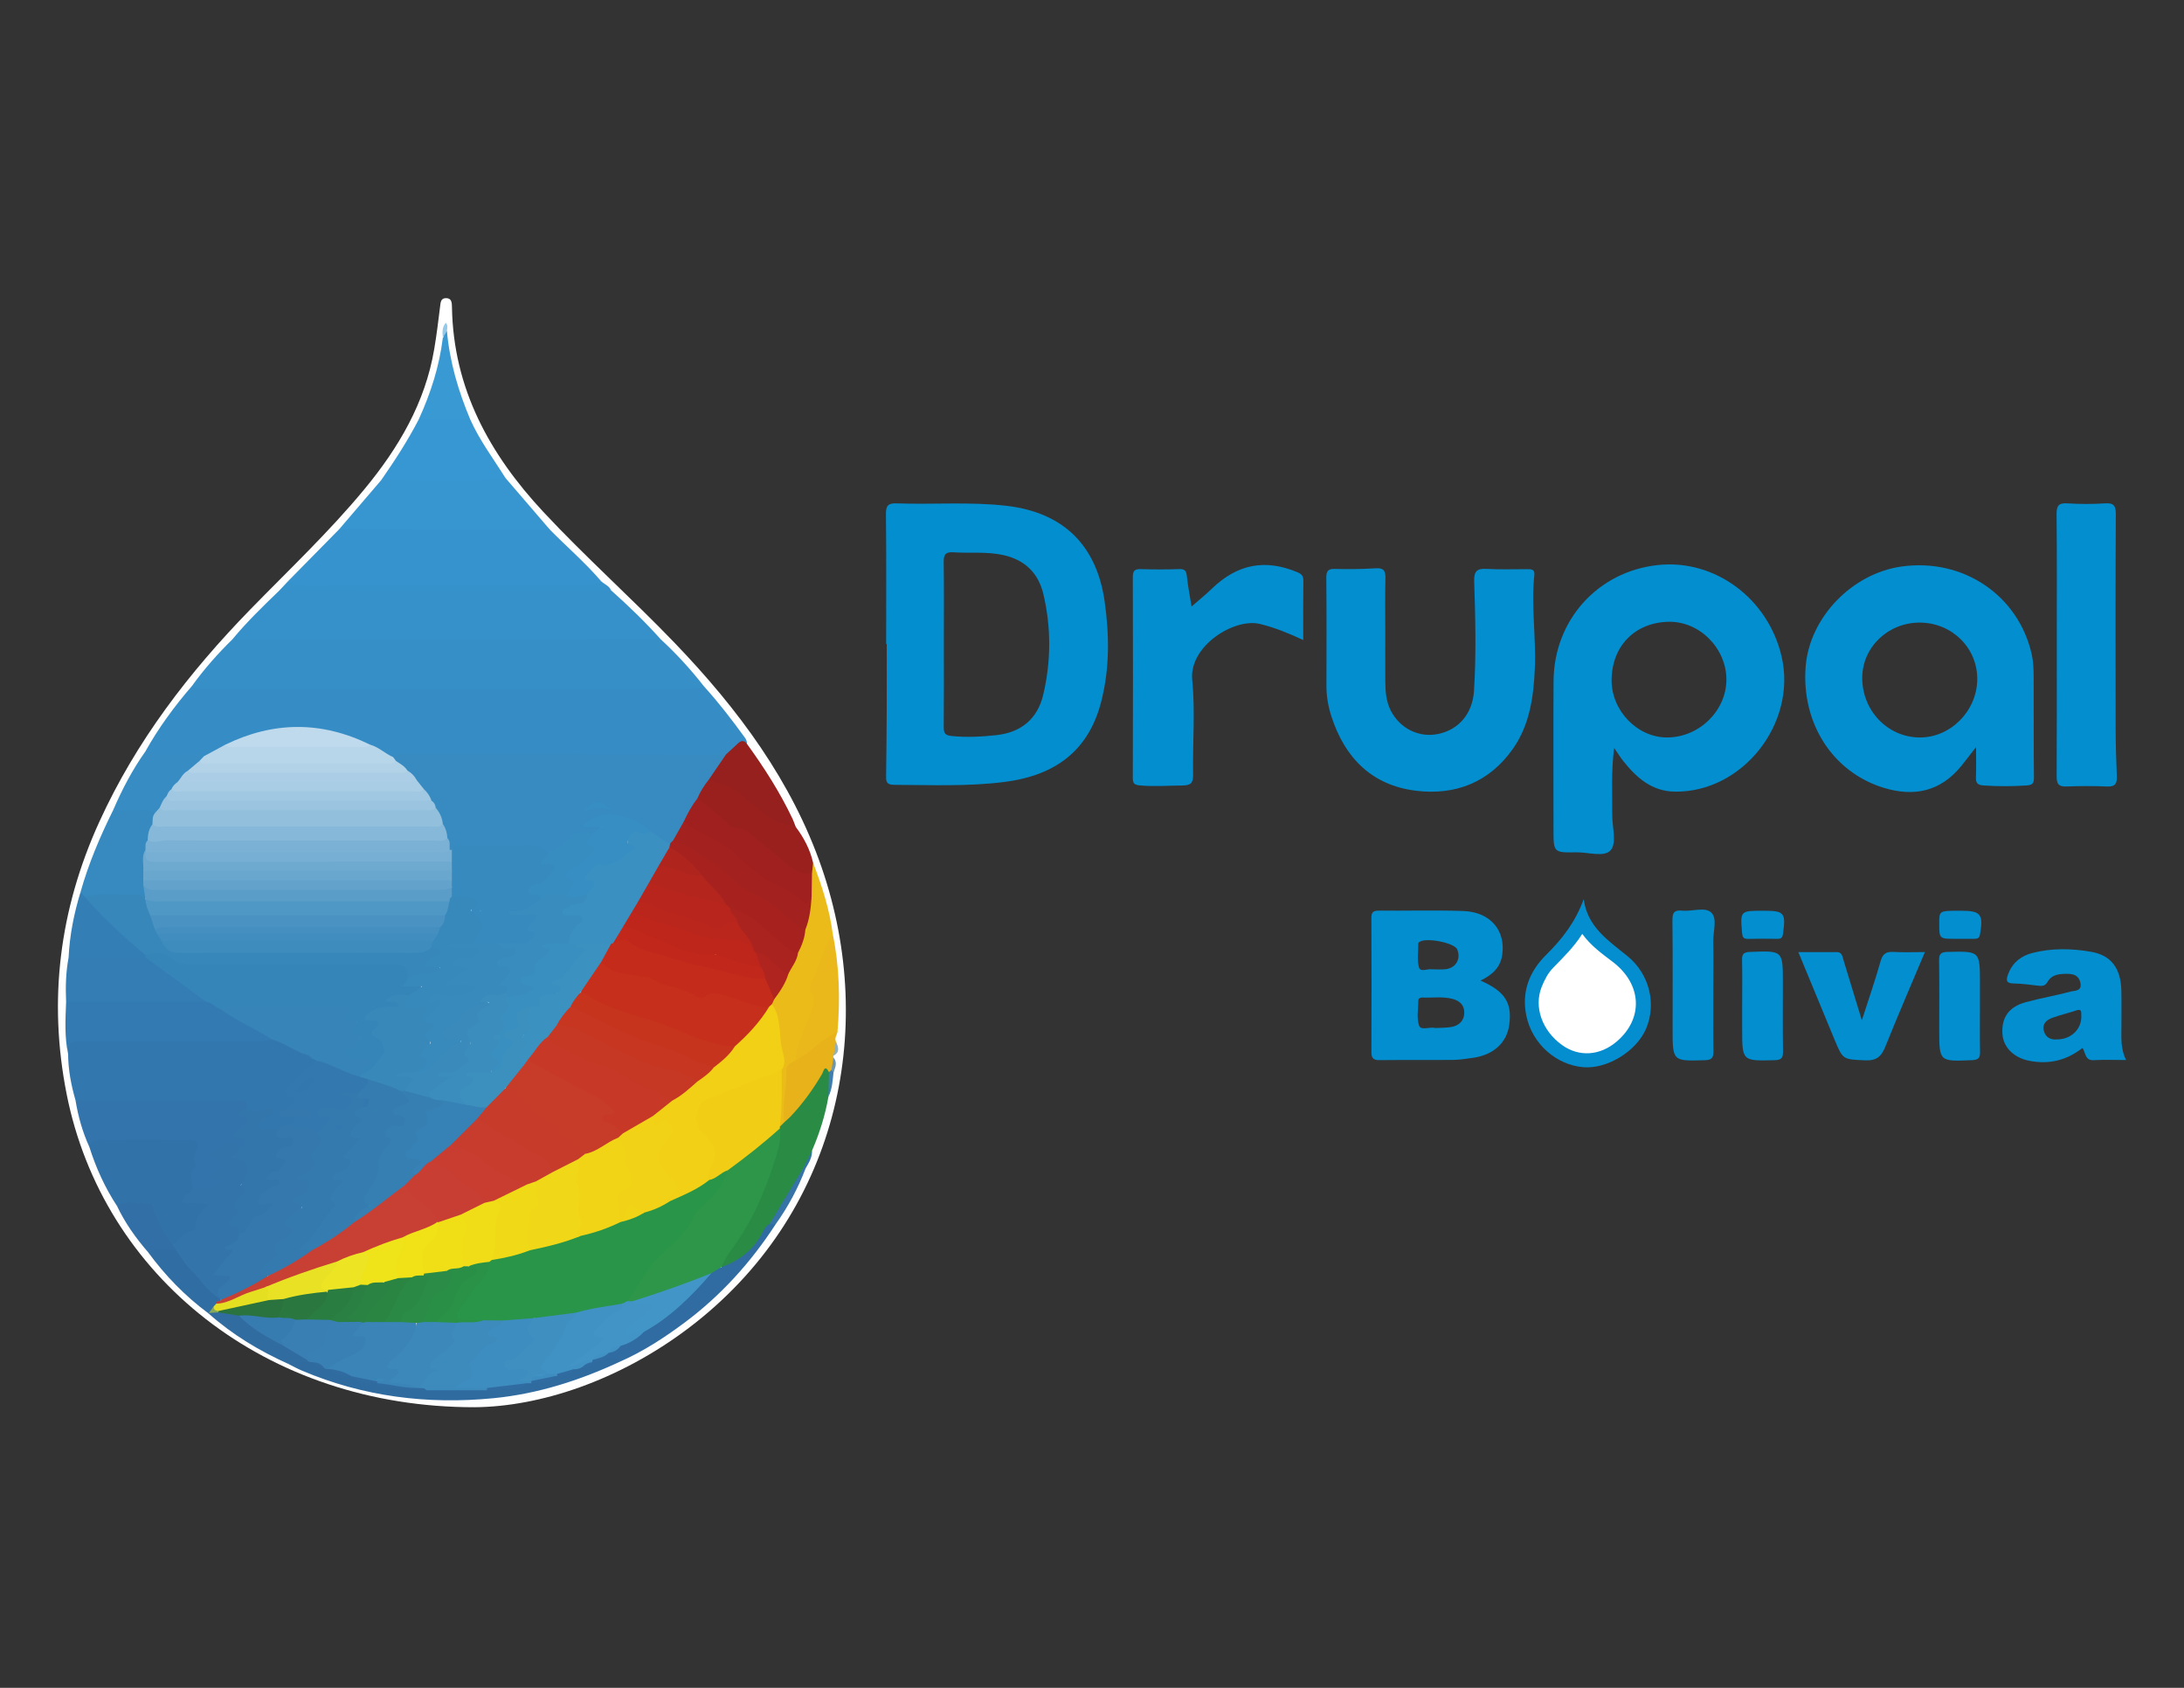<?xml version="1.0" encoding="utf-8"?>
<!-- Generator: Adobe Illustrator 16.0.0, SVG Export Plug-In . SVG Version: 6.00 Build 0)  -->
<!DOCTYPE svg PUBLIC "-//W3C//DTD SVG 1.1//EN" "http://www.w3.org/Graphics/SVG/1.1/DTD/svg11.dtd">
<svg version="1.1" id="Capa_1" xmlns="http://www.w3.org/2000/svg" xmlns:xlink="http://www.w3.org/1999/xlink" x="0px" y="0px"
	 width="792px" height="612px" viewBox="0 0 792 612" enable-background="new 0 0 792 612" xml:space="preserve">
<rect x="0" y="0" width="792" height="612" fill="#333333" stroke="none"/>
<g>
	<path fill-rule="evenodd" clip-rule="evenodd" fill="#028ECF" d="M502.354,229.568c0,5.932-0.036,11.864,0.013,17.796
		c0.029,3.54,0.327,7.066,1.975,10.291c3.343,6.541,10.303,9.934,17.24,8.47c7.49-1.581,12.426-7.441,12.943-15.622
		c0.84-13.247,0.504-26.508,0.071-39.756c-0.115-3.534,0.917-4.666,4.409-4.474c4.922,0.271,9.868,0.105,14.804,0.104
		c1.504,0,2.818-0.017,2.587,2.186c-1.189,11.28,0.688,22.547,0.189,33.831c-0.455,10.254-1.846,20.344-7.844,28.959
		c-8.537,12.263-20.907,17.155-35.353,15.355c-15.856-1.977-25.67-11.86-30.527-26.804c-1.171-3.604-1.862-7.351-1.852-11.204
		c0.039-12.996,0.078-25.992-0.044-38.986c-0.024-2.46,0.419-3.511,3.151-3.43c4.933,0.146,9.888,0.071,14.814-0.227
		c2.905-0.176,3.537,0.939,3.474,3.597C502.246,216.289,502.354,222.93,502.354,229.568z"/>
	<path fill-rule="evenodd" clip-rule="evenodd" fill="#FFFFFF" d="M172.136,510.25c-75.843,0.096-134.917-47.567-147.976-113.573
		c-6.722-33.974-2.632-66.873,11.821-98.619c13.339-29.299,32.52-54.211,54.784-77.072c13.996-14.37,28.62-28.154,41.424-43.653
		c12.348-14.946,21.994-31.271,25.273-50.73c0.862-5.114,1.505-10.267,2.128-15.417c0.18-1.492,0.224-3.043,2.075-3.084
		c2.174-0.048,2.206,1.69,2.234,3.315c0.508,29.442,13.598,53.24,33.147,74.202c15.338,16.446,32.159,31.396,47.724,47.609
		c22.857,23.809,42.422,50.045,53.226,81.421c20.417,59.297,5.392,126.291-48.267,166.887
		C224.447,500.664,195.726,510.061,172.136,510.25z"/>
	<path fill-rule="evenodd" clip-rule="evenodd" fill="#028ECF" d="M472.605,232.078c-5.404-2.513-10.396-4.55-15.747-5.843
		c-9.314-2.25-25.728,8.06-24.513,20.28c1.125,11.33,0.112,22.863,0.32,34.301c0.06,3.261-0.958,3.979-4.057,3.997
		c-5.063,0.03-10.108,0.471-15.19-0.026c-1.932-0.189-2.625-0.559-2.619-2.643c0.074-24.297,0.073-48.594,0.004-72.891
		c-0.006-2.203,0.604-2.969,2.854-2.897c4.656,0.15,9.326,0.16,13.981-0.007c2.074-0.075,2.558,0.672,2.762,2.591
		c0.41,3.847,1.171,7.657,1.705,10.972c2.397-2.096,5.015-4.199,7.424-6.52c9.232-8.896,19.329-10.805,31.048-5.868
		c1.518,0.639,2.093,1.408,2.069,3.085C472.548,217.525,472.605,224.442,472.605,232.078z"/>
	<path fill-rule="evenodd" clip-rule="evenodd" fill="#028ECF" d="M745.865,233.544c0-15.683,0.094-31.367-0.077-47.048
		c-0.035-3.176,0.771-4.186,3.98-3.98c4.502,0.288,9.052,0.294,13.554-0.002c3.227-0.211,3.966,0.833,3.949,3.978
		c-0.133,25.854-0.099,51.71-0.057,77.566c0.01,5.783,0.172,11.569,0.427,17.346c0.115,2.614-0.504,3.9-3.474,3.775
		c-4.937-0.209-9.894-0.205-14.83-0.001c-2.923,0.12-3.535-1.086-3.52-3.737C745.914,265.476,745.865,249.51,745.865,233.544z"/>
	<path fill-rule="evenodd" clip-rule="evenodd" fill="#028ECF" d="M675.174,369.958c2.51-7.812,4.85-14.523,6.768-21.353
		c0.76-2.709,1.964-3.601,4.667-3.443c3.623,0.209,7.268,0.052,11.438,0.052c-4.975,11.817-9.832,23.021-14.375,34.352
		c-1.447,3.608-3.297,5.103-7.38,4.903c-7.93-0.387-7.952-0.108-11.025-7.521c-4.298-10.365-8.579-20.739-13.122-31.726
		c4.972,0,9.428,0.011,13.885-0.004c1.968-0.007,2.077,1.559,2.478,2.868C670.621,354.997,672.723,361.913,675.174,369.958z"/>
	<path fill-rule="evenodd" clip-rule="evenodd" fill="#028ECF" d="M621.314,357.496c-0.001,7.901-0.063,15.803,0.039,23.703
		c0.03,2.296-0.568,3.147-3.06,3.222c-11.748,0.352-11.745,0.435-11.745-11.355c0-13.122,0.074-26.244-0.06-39.363
		c-0.027-2.698,0.597-3.812,3.455-3.515c3.617,0.376,8.33-1.473,10.622,0.69c2.309,2.182,0.635,6.921,0.717,10.534
		C621.405,346.771,621.314,352.135,621.314,357.496z"/>
	<path fill-rule="evenodd" clip-rule="evenodd" fill="#058ECF" d="M574.311,326.043c1.348,10.077,8.892,14.972,15.828,20.601
		c8.106,6.58,10.582,17.44,6.789,26.35c-3.49,8.197-14.142,14.717-22.811,13.961c-9.765-0.85-18.374-8.389-20.56-18.441
		c-1.894-8.712,0.973-16.228,7.158-22.319C566.534,340.465,571.354,334.204,574.311,326.043z"/>
	<path fill-rule="evenodd" clip-rule="evenodd" fill="#028ECF" d="M631.774,364.144c0.001-5.36,0.091-10.722-0.042-16.077
		c-0.055-2.217,0.688-2.821,2.888-2.908c11.922-0.475,11.919-0.539,11.919,11.128c0,8.321-0.072,16.644,0.047,24.963
		c0.033,2.326-0.57,3.11-3.038,3.172c-11.776,0.289-11.774,0.37-11.774-11.393C631.773,370.066,631.773,367.105,631.774,364.144z"/>
	<path fill-rule="evenodd" clip-rule="evenodd" fill="#028ECF" d="M718.004,364.566c-0.002,5.642-0.075,11.284,0.035,16.923
		c0.043,2.198-0.73,2.827-2.922,2.921c-11.882,0.51-11.879,0.571-11.879-11.201c0-8.32,0.081-16.642-0.05-24.961
		c-0.038-2.395,0.7-3.04,3.081-3.096c11.736-0.271,11.734-0.345,11.734,11.375C718.004,359.207,718.004,361.887,718.004,364.566z"/>
	<path fill-rule="evenodd" clip-rule="evenodd" fill="#028ECF" d="M710.706,330.23c0.141,0,0.282,0,0.423,0
		c7.185,0,8.146,1.265,6.913,8.479c-0.272,1.598-1.05,1.712-2.26,1.701c-2.255-0.021-4.51-0.003-6.764-0.003
		c-5.788,0-5.788,0-5.78-5.72C703.244,330.23,703.244,330.23,710.706,330.23z"/>
	<path fill-rule="evenodd" clip-rule="evenodd" fill="#028ECF" d="M639.59,330.23c7.49,0,8.049,0.74,6.996,8.365
		c-0.211,1.526-0.801,1.841-2.12,1.824c-3.522-0.045-7.048-0.083-10.568,0.013c-1.714,0.047-2.034-0.693-2.163-2.247
		C631.072,330.227,631.021,330.23,639.59,330.23z"/>
	<path fill-rule="evenodd" clip-rule="evenodd" fill="#028ECF" d="M400.604,218.231c-2.881-20.606-15.086-32.466-35.655-34.832
		c-13.248-1.524-26.491-0.401-39.723-0.881c-3.205-0.116-3.987,0.809-3.953,3.965c0.17,15.665,0.078,31.333,0.078,47
		c0.071,0,0.142,0,0.212,0c0,7.906,0.028,15.812-0.007,23.717c-0.036,7.902-0.113,15.805-0.218,23.707
		c-0.028,2.081-0.214,3.659,2.922,3.671c13.256,0.051,26.525,0.632,39.726-1.011c16.733-2.083,30.303-9.75,35.289-28.915
		C402.418,242.572,402.319,230.499,400.604,218.231z M378.306,251.931c-2.065,8.74-8.043,13.656-17.022,14.627
		c-5.325,0.576-10.65,0.863-16.039,0.331c-2.458-0.243-3.038-0.973-3.015-3.272c0.103-10.029,0.044-20.061,0.044-30.092
		c0-9.889,0.081-19.78-0.054-29.667c-0.037-2.69,0.596-3.808,3.515-3.604c5.892,0.411,11.806-0.299,17.709,0.926
		c8.083,1.677,13.095,6.494,14.929,14.27C381.231,227.563,381.162,239.838,378.306,251.931z"/>
	<path fill-rule="evenodd" clip-rule="evenodd" fill="#028ECF" d="M646.066,238.015c-4.894-21.039-24.229-35.331-44.833-33.137
		c-21.778,2.319-37.718,19.938-37.854,42.053c-0.109,17.95-0.021,35.901-0.021,53.851c0,8.308,0.001,8.41,8.317,8.266
		c4.324-0.074,10.277,1.952,12.521-0.888c2.125-2.689,0.426-8.376,0.462-12.745c0.065-7.744-0.431-15.508,0.692-24.211
		c1.491,2.147,2.364,3.58,3.406,4.876c4.816,5.989,10.301,10.85,18.61,10.964C631.899,287.381,651.714,262.294,646.066,238.015z
		 M604.48,267.399c-10.747-0.015-20.156-9.745-20.056-20.872c0.112-12.517,8.685-20.82,20.624-21.072
		c11.42-0.241,21.039,9.781,21.008,20.976C626.024,257.784,616.114,267.416,604.48,267.399z"/>
	<path fill-rule="evenodd" clip-rule="evenodd" fill="#028ECF" d="M737.481,245.416c-0.016-2.667-0.096-5.398-0.665-7.986
		c-4.749-21.535-24.863-35.13-47.198-32.021c-18.023,2.51-33.404,18.512-34.815,36.221c-1.635,20.5,9.741,38.291,28.188,43.988
		c11.008,3.4,20.596,1.437,28.146-7.757c1.657-2.019,3.217-4.12,5.453-6.995c0,4.354,0.088,7.603-0.032,10.844
		c-0.074,2.039,0.369,2.931,2.729,3.093c5.217,0.36,10.389,0.352,15.604-0.005c2.236-0.154,2.71-0.759,2.686-2.952
		C737.443,269.703,737.549,257.559,737.481,245.416z M696.04,267.402c-11.597-0.131-20.816-9.812-20.721-21.758
		c0.087-11.063,9.455-19.965,20.935-19.893c11.618,0.074,20.841,9.184,20.774,20.521C716.961,257.796,707.293,267.53,696.04,267.402
		z"/>
	<path fill-rule="evenodd" clip-rule="evenodd" fill="#368DC6" d="M52.687,272.522c4.761-8.551,10.529-16.387,16.915-23.783
		c1.511-0.391,3.042-0.516,4.607-0.513c58.689,0.083,117.378,0.033,176.067,0.033c1.697,0,3.391-0.042,5.007,0.604
		c5.302,5.841,10.103,12.083,14.733,18.46c0.507,0.699,0.947,1.401,0.799,2.317c-2.168,0.333-3.727,1.686-5.264,3.103
		c-1.148,1.06-2.528,1.67-4.106,1.833c-6.203,0.408-12.403,0.182-18.6,0.189c-32.966,0.036-65.933-0.007-98.892,0.035
		c-4.213,0.701-6.802-2.739-10.241-4.024c-17.093-7.717-34.176-8.032-51.247,0.064c-3.21,1.063-5.73,3.807-9.361,3.862
		c-5.134-0.048-10.266,0.069-15.394-0.066C55.81,274.585,53.729,274.723,52.687,272.522z"/>
	<path fill-rule="evenodd" clip-rule="evenodd" fill="#378FC8" d="M255.283,248.862c-1.521,1.023-3.248,0.791-4.93,0.792
		c-58.472,0.003-116.944,0.001-175.416,0.007c-1.838,0-3.684,0.117-5.336-0.922c4.373-6.064,9.288-11.659,14.64-16.875
		c1.829-1.309,3.932-1.415,6.073-1.415c47.705-0.006,95.41-0.006,143.115-0.009c2.165,0,4.204,0.375,6.142,1.325
		C245.28,237.031,250.503,242.743,255.283,248.862z"/>
	<path fill-rule="evenodd" clip-rule="evenodd" fill="#3690CA" d="M239.57,231.766c-46.274,0.026-92.549,0.053-138.823,0.08
		c-5.502,0.003-11.004,0.012-16.506,0.019c5.255-6.376,11.201-12.089,17.127-17.82c1.567-1.159,3.345-1.256,5.231-1.253
		c36.573,0.053,73.146,0.069,109.718-0.012c1.902-0.004,3.64,0.271,5.262,1.245C227.873,219.637,233.938,225.481,239.57,231.766z"/>
	<path fill-rule="evenodd" clip-rule="evenodd" fill="#3793CD" d="M199.38,192.016c6.156,6.257,12.837,11.991,18.57,18.669
		c-0.892,3.022-3.417,2.48-5.605,2.482c-28.268,0.027-56.537,0.017-84.805,0.016c-6.078,0-12.155,0.008-18.233-0.005
		c-2.035-0.004-4.05-0.034-4.766-2.524c6.149-6.246,12.298-12.492,18.447-18.738c1.923-0.986,3.964-1.332,6.122-1.332
		c21.407,0.008,42.813,0.003,64.22,0.011C195.463,190.594,197.57,190.666,199.38,192.016z"/>
	<path fill-rule="evenodd" clip-rule="evenodd" fill="#3277AE" d="M27.382,398.934c-1.585-5.46-2.638-11.004-2.681-16.711
		c-0.645-5.259-0.199-5.812,5.656-5.84c21.12-0.106,42.241,0.053,63.362-0.081c1.125-0.007,2.253,0.104,3.335-0.277
		c4.884-0.156,8.509,2.863,12.495,4.978c1.065,0.966,2.298,1.627,3.703,1.971c0.766,0.332,1.408,0.799,1.727,1.609
		c0.143,1.839-0.997,2.798-2.444,3.543c-2.566,1.321-4.038,3.853-6.199,5.628c-0.906,0.745-1.596,1.94-0.513,2.908
		c3.541,3.163,0.333,4.406-1.563,6.052c-0.474,0.5-0.612,0.933,0.264,1.121c0.956,0.205,1.989,0.195,2.717,1.019
		c0.3,1.133-0.139,2.038-0.865,2.859c-1.607,1.032-3.386,1.667-5.195,2.23c-1.229,0.265-2.493,0.235-3.736,0.401
		c-1.537,0.207-3.235,0.534-4.072-1.189c-0.896-1.849,0.396-3.148,1.578-4.369c0.389-0.401,0.912-0.639,1.877-1.41
		c-3.417,0.52-6.438,1.103-8.541-1.747c-1.643-1.927-3.9-1.332-5.922-1.34c-16.177-0.058-32.355-0.015-48.533-0.05
		C31.616,400.233,29.282,400.594,27.382,398.934z"/>
	<path fill-rule="evenodd" clip-rule="evenodd" fill="#3795CF" d="M199.38,192.016c-25.464-0.034-50.928-0.067-76.392-0.101
		c5.083-5.939,10.166-11.878,15.249-17.818c1.822-1.367,3.957-1.263,6.063-1.289c11.938-0.146,23.881,0.282,35.817-0.243
		c1.155-0.051,2.24,0.1,3.21,0.773C188.679,179.564,194.03,185.79,199.38,192.016z"/>
	<path fill-rule="evenodd" clip-rule="evenodd" fill="#3274AB" d="M27.382,398.934c19.67-0.002,39.339,0.033,59.008-0.045
		c2.67-0.011,4.136,0.426,2.851,3.435c1.387,3.033,1.912,5.812-1.653,7.896c-1.079,0.631-0.099,1.188,0.497,1.817
		c2.402,2.542,2.153,3.207-1.447,4.52c-3.128-1.527-5.689-0.648-7.911,1.938c0.572,1.265,2.869,0.458,2.975,2.257
		c0.093,1.571-1.035,2.548-2.012,3.551c-1.059,1.086-1.837,1.646,0.155,3.033c2.528,1.761,0.081,3.349-1.335,3.971
		c-2.993,1.313-6.194,1.707-9.203-0.286c-3.417-4.194,0.204-8.3,0.46-12.381c0.227-3.628-0.851-4.144-3.747-4.135
		c-9.161,0.028-18.322,0.041-27.482-0.015c-2.194-0.012-4.12,0.791-6.126,1.408C29.938,410.479,28.331,404.804,27.382,398.934z"/>
	<path fill-rule="evenodd" clip-rule="evenodd" fill="#3172A9" d="M32.413,415.896c0.497-2.379,2.4-2.521,4.245-2.527
		c10.414-0.037,20.827-0.051,31.241,0.002c2.906,0.016,5.387,0.585,3.026,4.363c-0.718,1.15-0.856,2.315-0.378,3.605
		c0.237,0.64,0.573,1.798,0.327,1.975c-3.146,2.264-0.856,5.235-1.138,7.846c0.194,1.403-0.923,2.29-1.609,3.618
		c1.771,0.7,3.471,0.246,5.075,0.493c2.997,0.463,3.569,1.552,1.727,3.76c-1.388,1.663-2.122,3.577-3.082,5.446
		c-1.924,3.747-5.771,5.424-9.321,7.319c-3.629-1.947-4.959-5.66-6.189-9.082c-1.542-4.291-4.028-5.964-8.447-5.378
		c-1.775,0.236-3.62,0.244-5.43-0.003C38.085,430.668,34.805,423.491,32.413,415.896z"/>
	<path fill-rule="evenodd" clip-rule="evenodd" fill="#327AB1" d="M98.574,376.878c-2.309,0.733-4.669,0.878-7.088,0.873
		c-20.638-0.042-41.275,0.062-61.912-0.105c-3.567-0.029-5.417,0.726-4.873,4.575c-1.347-6.26-0.967-12.588-0.729-18.91
		c1.228-1.155,2.776-1.326,4.338-1.323c15.078,0.025,30.156-0.28,45.226,0.153c2.553,0.002,4.52,1.409,6.518,2.738
		c4.94,3.149,10.063,5.993,15.205,8.807C96.609,374.425,98.592,374.658,98.574,376.878z"/>
	<path fill-rule="evenodd" clip-rule="evenodd" fill="#3797D2" d="M183.328,173.338c-15.004,1.792-30.061,0.45-45.09,0.759
		c4.938-7.099,9.638-14.343,13.618-22.033c6.236-2.05,12.465-2.12,18.687,0.06C173.934,159.72,178.932,166.347,183.328,173.338z"/>
	<path fill-rule="evenodd" clip-rule="evenodd" fill="#337CB4" d="M74.83,363.304c-16.953,0.003-33.905,0.005-50.858,0.007
		c-0.237-5.401-0.112-10.783,0.901-16.114c1.206-1.178,2.754-1.295,4.295-1.295c7.399-0.004,14.8-0.218,22.188,0.114
		c1.912,0.026,3.524,0.791,4.991,1.993c5.236,4.293,10.621,8.384,16.307,12.075C73.769,360.807,75.233,361.476,74.83,363.304z"/>
	<path fill-rule="evenodd" clip-rule="evenodd" fill="#2A8B45" d="M300.412,397.694c-1.17,6.748-3.226,13.227-5.938,19.507
		c-0.612,2.359-1.826,4.446-2.965,6.567c-3.05,7.335-7.297,13.978-11.838,20.451c-1.926,2.575-4.012,5.069-5.575,7.861
		c-2.51,4.484-6.937,5.847-11.22,7.532c-0.543,0.213-1.097-0.053-1.574-0.383c-0.157-2.958,1.906-4.88,3.373-7.042
		c8.809-12.988,15.176-26.961,17.382-42.635c-0.012-0.426,0.043-0.843,0.151-1.255c0.41-1.005,1.15-1.769,1.869-2.549
		c5.326-4.932,9.556-10.708,13.129-16.997c0.55-0.968,1.18-2.153,2.5-1.935c1.676,0.276,1.508,1.771,1.559,3.036
		C301.055,392.479,301.025,395.119,300.412,397.694z"/>
	<path fill-rule="evenodd" clip-rule="evenodd" fill="#EBBB19" d="M284.422,406.912c-0.55,0.552-1.1,1.104-1.65,1.657
		c-1.029-0.783-1.193-1.926-1.036-3.049c0.787-5.608,0.086-11.267,0.615-16.875c1.077-8.146-1.165-15.933-2.625-23.804
		c-0.2-0.894-0.046-1.748,0.291-2.579c1.683-3.187,3.784-6.156,5.05-9.568c1.232-2.513,2.709-4.913,3.493-7.634
		c1.196-2.702,2.188-5.468,2.683-8.394c0.939-3.934,1.929-7.853,2.006-11.93c0.039-2.657-0.067-5.313,0.055-7.968
		c0.133-1.474-0.145-3.109,1.55-3.97c3.199,8.423,6.003,16.954,7.143,25.944c-1.074,5.57-3.989,10.476-5.724,15.813
		c-0.671,2.066-1.237,4.006-0.417,6.15c0.688,1.795,0.413,3.592-0.256,5.366c-2.384,6.321-4.817,12.626-6.858,19.076
		c-3.778,4.356-2.253,9.855-3.094,14.824C285.256,402.287,285.442,404.699,284.422,406.912z"/>
	<path fill-rule="evenodd" clip-rule="evenodd" fill="#368ABF" d="M29.196,323.489c2.898-10.324,7.072-20.14,11.827-29.726
		c5.023-2.016,10.066-1.961,15.125-0.145c1.07,1.623,0.343,3.251,0.018,4.878c-0.738,2.036-1.364,4.11-1.804,6.237
		c-0.402,1.224-0.566,2.507-0.878,3.754c-0.739,2.348-0.27,4.766-0.41,7.148c0.002,1.106,0.025,2.213-0.011,3.319
		c0.007,0.671,0.055,1.34,0.063,2.011c-0.267,1.705,1.236,3.642-0.656,5.137c-6.933-1.019-13.887-0.619-20.842-0.311
		C30.246,325.629,29.688,324.593,29.196,323.489z"/>
	<path fill-rule="evenodd" clip-rule="evenodd" fill="#9A201E" d="M294.854,312.8c-0.133,1.286-0.265,2.571-0.398,3.857
		c-2.712,1.999-5.097,0.708-7.326-0.876c-3.094-2.199-6.284-4.408-8.777-7.227c-4.64-5.241-11.77-6.346-16.838-10.709
		c-3.06-2.634-6.783-4.589-8.901-8.252c0.244-3.245,1.671-5.775,4.506-7.457c4.662,0.71,8.927,2.308,12.632,5.35
		c5.176,4.249,9.646,9.65,16.926,10.578c0.836,0.106,1.434,0.859,1.815,1.662C291.46,303.671,293.752,307.945,294.854,312.8z"/>
	<path fill-rule="evenodd" clip-rule="evenodd" fill="#96201D" d="M288.493,299.725c-8.191-1.17-13.979-6.348-19.72-11.688
		c-3.278-3.048-7.692-3.846-11.734-5.349c0.401-4.222,3.051-6.908,6.28-9.2c1.395-1.278,2.823-2.523,4.176-3.845
		c1.146-1.12,2.211-1.38,3.321-0.004c6.283,8.681,12.057,17.673,16.648,27.382C287.875,297.89,288.153,298.822,288.493,299.725z"/>
	<path fill-rule="evenodd" clip-rule="evenodd" fill="#378CC3" d="M56.221,294.768c-3.35-2.181-7.062-0.534-10.581-0.975
		c-1.516-0.191-3.077-0.03-4.617-0.029c3.226-7.443,6.946-14.616,11.664-21.242c3.586,1.708,7.404,0.502,11.094,0.893
		c3.389,0.359,6.9-0.877,10.185,0.789c0.536,1.238-0.604,1.613-1.165,2.29c-1.361,1.264-2.835,2.392-4.308,3.52
		c-1.24,1.129-1.989,2.669-3.189,3.829c-0.882,0.888-1.823,1.72-2.615,2.696c-0.656,0.828-1.185,1.744-1.771,2.619
		c-0.909,1.337-1.524,2.854-2.5,4.152C57.823,294.003,57.359,294.898,56.221,294.768z"/>
	<path fill-rule="evenodd" clip-rule="evenodd" fill="#306BA0" d="M224.9,493.706c-14.622,6.804-29.789,11.693-45.928,13.273
		c-24.01,2.35-47.25-0.564-69.547-10.027c-1.657-0.703-3.235-1.593-4.85-2.396c1.319-2.807,4.045-1.285,6.053-1.979
		c0.822,0.013,1.602,0.234,2.37,0.496c0.367,0.128,0.715,0.304,1.047,0.504c0.864,0.751,1.918,1.105,3.001,1.396
		c0.706,0.225,1.407,0.462,2.11,0.694c0.356,0.114,0.697,0.264,1.028,0.434c2.08,1.35,4.54,1.522,6.839,2.2
		c0.373,0.116,0.727,0.271,1.072,0.451c2.69,1.44,5.751,1.396,8.618,2.156c0.425,0.128,0.819,0.309,1.202,0.529
		c5.698,1.172,11.432,1.805,17.255,1.372c6.916-0.07,13.825,0.197,20.732,0.096c4.925,0.081,9.803-0.254,14.533-1.778
		c0.61-0.284,1.255-0.456,1.916-0.556c2.861-0.309,5.732-0.594,8.35-1.953c0.358-0.18,0.735-0.313,1.118-0.426
		c2.086-0.398,4.099-1.006,5.9-2.183c1.036-0.478,2.132-0.779,3.224-1.092c1.3-0.234,2.514-0.686,3.602-1.462
		c0.352-0.207,0.717-0.374,1.097-0.521c1.726-0.564,3.406-1.343,5.216-1.512C222.652,491.256,224.618,491.071,224.9,493.706z"/>
	<path fill-rule="evenodd" clip-rule="evenodd" fill="#306CA2" d="M224.9,493.706c-1.435-2.088-3.315-1.567-5.276-0.978
		c-1.597,0.482-3.244,0.798-4.868,1.188c-0.077-0.18-0.154-0.359-0.232-0.539c0.097-0.388,0.298-0.709,0.601-0.97
		c1.428-1.001,3.188-1.269,4.686-2.119c0.321-0.186,0.657-0.344,0.993-0.499c1.543-0.585,2.885-1.52,4.227-2.458
		c2.859-1.411,5.615-2.982,8.062-5.053c9.297-5.58,16.884-13.119,24.127-21.052c1.182-1.141,2.378-2.252,4.237-1.695
		c6.372-2.308,11.519-6.035,14.815-12.166c0.677-1.26,1.272-2.853,2.803-3.557c0.757-0.456,1.477-0.451,2.148,0.172
		c-8.937,13.75-19.776,25.74-32.942,35.569C240.948,485.024,233.304,489.995,224.9,493.706z"/>
	<path fill-rule="evenodd" clip-rule="evenodd" fill="#EAB81A" d="M288.556,384.511c0.222-6.632,3.948-12.158,5.835-18.266
		c0.689-2.232,1.557-4.181-0.155-6.287c-1.235-1.52-0.09-3.056,0.449-4.357c2.34-5.658,3.913-11.658,7.312-16.856
		c2.425,11.774,2.716,23.65,1.69,35.589c-3.49,3.082-7.064,6.063-10.975,8.601C291.466,383.742,290.342,385.054,288.556,384.511z"/>
	<path fill-rule="evenodd" clip-rule="evenodd" fill="#347EB6" d="M29.196,323.489c0.509,0.551,1.019,1.101,1.528,1.651
		c1.177,0.758,2.464,1.341,3.424,2.43c5.874,6.659,13.134,11.896,19.034,18.535c0.016,0.417-0.119,0.779-0.404,1.085
		c-9.301,0.001-18.603,0.004-27.904,0.006C25.257,339.102,26.826,331.222,29.196,323.489z"/>
	<path fill-rule="evenodd" clip-rule="evenodd" fill="#E8B21A" d="M288.556,384.511c5.454-2.782,9.337-7.9,15.131-10.178
		c-0.35,1.092-1.091,2.123-0.528,3.359c0.193,1.79,0.901,3.675-0.926,5.098c-0.072,0.223-0.066,0.443,0.017,0.661
		c0.472,1.466,0.436,2.906-0.209,4.317c-0.345,0.519-0.635,1.115-1.422,1.01c-1.531-3.082-2.01-0.214-2.46,0.559
		c-3.284,5.626-7.074,10.865-11.561,15.591c-0.673,0.71-1.448,1.324-2.176,1.983c-0.827-6.274,0.957-12.445,0.746-18.693
		C285.088,385.852,286.979,385.337,288.556,384.511z"/>
	<path fill-rule="evenodd" clip-rule="evenodd" fill="#3999D3" d="M170.543,152.124c-6.229-0.02-12.458-0.04-18.687-0.06
		c4.309-9.447,7.474-19.232,8.731-29.581c1.026-0.509-0.729-2.684,1.485-2.481C163.068,131.191,166.204,141.816,170.543,152.124z"/>
	<path fill-rule="evenodd" clip-rule="evenodd" fill="#306DA3" d="M75.581,476.212c-8.465-6.267-15.709-13.736-21.922-22.226
		c2.417-3.662,5.881-1.513,8.933-1.616c2.324,0.35,3.508,2.159,4.695,3.855c3.535,5.049,8.125,9.164,12.096,13.819
		c0.282,0.251,0.518,0.547,0.711,0.872c0.201,1.065-0.633,1.603-1.171,2.294c-0.326,0.395-0.682,0.763-1.043,1.123
		c-0.592,0.593-1.066,1.311-1.805,1.753C75.91,476.13,75.745,476.171,75.581,476.212z"/>
	<path fill-rule="evenodd" clip-rule="evenodd" fill="#3692CA" d="M104.542,210.653c1.59,1.313,3.371,1.729,5.463,1.726
		c34.165-0.057,68.331-0.052,102.497-0.012c2.052,0.002,3.927-0.161,5.449-1.682c1.155,1.172,2.935,1.666,3.628,3.339
		c-40.07,0.007-80.142,0.014-120.212,0.021C102.426,212.914,103.484,211.784,104.542,210.653z"/>
	<path fill-rule="evenodd" clip-rule="evenodd" fill="#316FA6" d="M63.797,453.212c-3.369,0.397-6.863-0.843-10.139,0.774
		c-4.421-5.088-8.299-10.542-11.201-16.652c3.654-2.217,7.632-0.779,11.457-0.935c1.624-0.065,1.519,1.818,2.006,2.886
		c1.962,4.303,3.584,8.785,7.03,12.229C63.715,451.84,64.167,452.32,63.797,453.212z"/>
	<path fill-rule="evenodd" clip-rule="evenodd" fill="#316CA1" d="M111.293,493.075c-1.999,1.589-4.681,0.07-6.718,1.48
		c-10.539-4.732-20.344-10.624-28.994-18.344l0.129-0.122c0.989-0.64,2.046-1.073,3.244-1.078c2.483-0.029,4.846,0.682,7.243,1.184
		c5.582,3.831,11.056,7.838,17.033,11.07c1.748,1.159,3.7,1.948,5.498,3.008C109.832,490.924,111.527,491.154,111.293,493.075z"/>
	<path fill-rule="evenodd" clip-rule="evenodd" fill="#3673A7" d="M281.223,443.98c-0.716-0.057-1.432-0.114-2.148-0.172
		c4.066-6.755,8.133-13.508,12.199-20.263c0.321-0.31,0.616-0.303,0.883,0.069C289.406,430.884,285.75,437.666,281.223,443.98z"/>
	<path fill-rule="evenodd" clip-rule="evenodd" fill="#3E7DB1" d="M300.618,388.778c0.297-0.279,0.595-0.558,0.892-0.836
		c0.681-0.101,1.03,0.096,0.758,0.848c-0.32,3.029-0.461,6.098-1.856,8.904C300.481,394.722,300.549,391.75,300.618,388.778z"/>
	<path fill-rule="evenodd" clip-rule="evenodd" fill="#3075A3" d="M292.156,423.615c-0.294-0.023-0.588-0.046-0.883-0.069
		c1.067-2.114,2.134-4.229,3.201-6.344C294.557,419.648,293.335,421.623,292.156,423.615z"/>
	<path fill-rule="evenodd" clip-rule="evenodd" fill="#95C9E9" d="M162.072,120.002c-0.495,0.827-0.99,1.654-1.486,2.481
		c-0.174-1.884-0.32-3.763,1.038-5.442C162.602,117.97,162.136,119.017,162.072,120.002z"/>
	<path fill-rule="evenodd" clip-rule="evenodd" fill="#6F96A9" d="M302.269,388.79c-0.253-0.282-0.506-0.564-0.759-0.847
		c0.247-1.497,0.494-2.995,0.74-4.491C303.765,385.226,302.941,387.008,302.269,388.79z"/>
	<path fill-rule="evenodd" clip-rule="evenodd" fill="#93B1BB" d="M302.232,382.79c0.309-1.699,0.617-3.398,0.926-5.098
		C303.987,379.598,304.757,381.494,302.232,382.79z"/>
	<path fill-rule="evenodd" clip-rule="evenodd" fill="#028ECF" d="M536.882,355.552c4.396-2.092,7.2-4.823,7.87-9.256
		c1.353-8.933-4.34-15.658-14.172-15.976c-10.156-0.327-20.331-0.049-30.497-0.12c-1.894-0.014-2.776,0.369-2.767,2.541
		c0.079,16.238,0.074,32.477,0.006,48.714c-0.01,2.191,0.672,2.964,2.905,2.939c8.896-0.101,17.792,0.007,26.687-0.081
		c2.385-0.024,4.773-0.406,7.145-0.735c7.547-1.049,12.395-5.485,13.261-12.062C548.362,363.604,545.791,359.442,536.882,355.552z
		 M514.324,342.033c-0.001-0.109,0.144-0.227,0.234-0.328c1.83-2.008,12.898,0.043,13.905,2.576c1.362,3.431-0.476,6.672-4.176,7.14
		c-1.525,0.193-3.096,0.032-5.435,0.032c-0.941-0.236-3.749,1.121-4.256-0.628C513.806,348.097,514.338,344.983,514.324,342.033z
		 M526.745,372.282c-2.024,0.452-4.176,0.338-6.168,0.469c-2.118-0.532-5.328,1.003-5.961-0.838
		c-0.946-2.759-0.313-6.074-0.27-9.152c0.012-0.876,0.816-1.09,1.534-1.058c3.629,0.16,7.279-0.468,10.895,0.502
		c2.66,0.713,4.241,2.305,4.224,5.005C530.982,369.909,529.29,371.716,526.745,372.282z"/>
	<path fill-rule="evenodd" clip-rule="evenodd" fill="#028ECF" d="M769.309,371.83c-0.033-4.236,0.087-8.478-0.029-12.711
		c-0.222-7.969-3.626-12.695-10.854-13.983c-7.097-1.264-14.34-1.417-21.416,0.405c-3.979,1.024-7.071,3.342-8.66,7.372
		c-0.877,2.223-1.188,3.701,2.092,3.702c2.946,0.001,5.893,0.518,8.838,0.81c1.303,0.13,2.369,0.103,3.186-1.338
		c1.622-2.864,4.488-3.011,7.404-2.975c2.399,0.029,4.125,0.815,4.587,3.379c0.54,2.984-2.158,2.664-3.573,3.046
		c-5.426,1.465-10.999,2.385-16.411,3.889c-6.078,1.688-8.718,5.624-8.314,11.534c0.33,4.831,4.137,8.563,9.66,9.66
		c7.032,1.397,13.394,0.009,19.391-4.659c1.176,1.96,0.902,4.605,4.009,4.44c3.741-0.201,7.502-0.048,11.771-0.048
		C768.848,380.028,769.34,375.902,769.309,371.83z M745.939,376.884c-2.215,0.191-4.065-0.634-4.741-3.013
		c-0.728-2.563,0.896-4.03,2.997-4.799c2.881-1.053,5.896-1.736,8.804-2.72c2.009-0.678,1.699,0.712,1.755,1.766
		C755.016,373.022,751.191,376.877,745.939,376.884z"/>
	<path fill-rule="evenodd" clip-rule="evenodd" fill="#FFFFFF" d="M573.782,338.622c3.136,4.337,7.144,7.169,11.061,10.152
		c10.625,8.095,11.199,20.537,1.466,28.854c-6.093,5.207-13.687,5.706-19.834,1.306c-7.263-5.2-10.318-13.831-7.396-21.113
		c0.998-2.488,2.228-4.909,4.107-6.855C566.902,347.12,570.774,343.42,573.782,338.622z"/>
	<path fill-rule="evenodd" clip-rule="evenodd" fill="#378BC1" d="M263.318,273.488c-2.094,3.067-4.187,6.134-6.28,9.2
		c-1.67,2.099-3.115,4.334-4.138,6.825c-0.232,3.528-3.091,5.815-4.204,8.929c-1.478,2.111-2.522,4.477-3.886,6.658
		c-0.578,0.635-1.267,1.075-2.133,1.2c-3.101-0.312-5.023-2.718-7.469-4.199c-6.164-6.623-13.717-5.602-21.676-3.992
		c1.547,1.098,4.064-0.028,4.463,1.887c0.366,1.756-1.627,2.32-3.022,2.948c-4.211-0.495-7.6,0.601-10.371,4.161
		c-1.53,1.967-4.097,2.971-6.88,2.225c-2.433-1.211-4.996-1.723-7.707-1.604c-8.489,0.371-17.021-0.774-25.475,0.71
		c-0.453,0.126-0.911,0.125-1.365,0.01c-1.385-1.065-1.135-2.779-1.664-4.185c-0.466-1.745-1.018-3.467-1.631-5.167
		c-0.546-2.016-1.421-3.896-2.416-5.724c-0.486-0.976-1.08-1.887-1.698-2.784c-0.831-1.366-1.691-2.713-2.646-3.998
		c-0.91-1.091-1.703-2.269-2.55-3.406c-1.02-1.249-2.194-2.346-3.377-3.435c-1.207-1.147-2.724-1.917-3.858-3.155
		c-0.505-0.597-0.907-1.234-0.762-2.069c0.808-1.368,2.166-1.114,3.406-1.113C185.093,273.431,224.206,273.461,263.318,273.488z"/>
	<path fill-rule="evenodd" clip-rule="evenodd" fill="#B8D6E9" d="M142.575,274.525c0.332,0.454,0.663,0.907,0.994,1.361
		c-0.995,2.939-3.587,2.218-5.636,2.241c-11.119,0.125-22.239,0.058-33.359,0.057c-9.008-0.001-18.018,0.074-27.025-0.056
		c-1.942-0.028-4.333,0.521-5.264-2.173c0.561-0.584,1.121-1.167,1.681-1.752c2.556-1.382,5.111-2.764,7.667-4.146
		c17.52-0.908,35.042-0.832,52.563-0.05C137.34,270.861,139.648,273.266,142.575,274.525z"/>
	<path fill-rule="evenodd" clip-rule="evenodd" fill="#BFDAEC" d="M134.195,270.007c-0.821,1.06-2.002,0.846-3.102,0.847
		c-15.445,0.008-30.891,0.009-46.335-0.001c-1.098,0-2.279,0.231-3.125-0.797C99.145,261.483,116.666,261.407,134.195,270.007z"/>
	<path fill-rule="evenodd" clip-rule="evenodd" fill="#3478AD" d="M101.116,409.108c1.643-0.728,3.131-1.915,5.089-1.696
		c3.016,0.817,6.582-0.292,9.019,2.563c2.554,2.303,2.838,4.656,0.158,7.088c-0.416,0.378-1.033,0.954-0.89,1.373
		c1.173,3.435,0.05,5.937-2.872,7.858c-0.853,0.561-0.028,0.89,0.328,1.21c1.107,0.996,1.079,2.227,0.728,3.503
		c-0.591,2.149-2.439,2.976-4.185,3.899c1.358,1.521,1.431,2.943-0.132,4.44c-1.844,1.766-4,3.254-1.752,6.509
		c0.997,1.443-1.008,2.99-2.526,3.838c-1.683,0.94-3.042,1.924-2.785,4.221c0.245,2.188-1.652,3.104-3.036,4.244
		c-1.521,1.254-2.8,2.518-1.163,4.561c-2.041,4.093-6.476,4.661-9.936,6.604c-2.088,1.173-4.152,3.18-6.994,1.961
		c-0.099-0.115-0.206-0.223-0.321-0.321c-4.956-3.305,0.445-4.53,1.27-6.674c0.207-0.284,0.119-0.533-0.225-0.616
		c-1.444-0.35-3.515,0.354-4.167-1.299c-0.643-1.629,1.58-2.444,2.09-3.828c0.694-1.88,5.016-2.445,2.01-5.779
		c-0.608-0.675,0.713-1.71,1.614-2.081c1.8-0.742,2.871-2.192,3.922-3.692c3.327-2.928,5.23-7.433,10.063-8.924
		c-1.514-0.573-3.898-0.471-3.712-2.195c0.389-3.592,3.654-5.013,6.355-6.843c-0.835-0.804-2.928-0.017-3.054-1.789
		c-0.113-1.599,1.204-2.446,2.496-3.084c1.942-0.958,4.324-1.608,1.293-4.217c-1.243-1.069-0.24-2.292,0.588-3.312
		c1.013-1.246,2.747-1.366,4.062-2.68c-1.745-0.872-4.249-0.083-5.061-2.319C98.856,410.155,100.329,409.811,101.116,409.108z"/>
	<path fill-rule="evenodd" clip-rule="evenodd" fill="#3784B8" d="M98.574,376.878c-6.041-3.979-12.842-6.67-18.659-11.026
		c1.157-1.818,3.052-1.915,4.875-1.932c12.69-0.11,25.38-0.089,38.07-0.012c2.472,0.015,5.029,0.21,4.713,3.814
		c-0.178,2.035,2.342,2.263,2.647,4.464c0.513,3.698,1.786,7.143-2.752,9.227c1.907,1.866,3.695,1.227,5.302,1.413
		c2.408,0.28,3.021,1.288,1.426,3.271c-0.968,1.204-2.16,2.24-2.745,3.729c-0.186,0.404-0.467,0.723-0.836,0.968
		c-5.948-0.471-10.976-3.282-15.932-6.277c-0.565-0.284-1.13-0.567-1.695-0.853c-1.084-0.656-2.436-0.775-3.391-1.691
		C105.885,380.355,102.535,377.955,98.574,376.878z"/>
	<path fill-rule="evenodd" clip-rule="evenodd" fill="#3376AC" d="M101.116,409.108c-1.821,2.31-1.38,3.374,1.677,3.454
		c1.189,0.032,3.267-1.092,3.49,0.923c0.196,1.771-1.608,2.273-3.281,2.552c-1.439,0.24-2.757,1.323-2.934,2.704
		c-0.201,1.562,1.524,1.213,2.509,1.518c0.623,0.191,1.162,0.822,0.868,1.188c-1.011,1.26-2.156,3.217-3.379,3.316
		c-1.987,0.161-2.524,1.307-3.771,2.517c0.748,0.245,1.098,0.388,1.462,0.475c1.161,0.279,3.063-0.691,3.396,0.639
		c0.499,1.992-1.839,1.488-2.849,2.218c-1.984,1.435-5.067,2.969-4.718,5.308c0.338,2.265,3.485-0.451,5.418,0.799
		c-1.747,1.684-2.984,3.706-5.536,4.259c-1.647,0.357-2.455,1.75-3.125,3.202c-0.729,1.58-1.655,2.979-3.646,3.098
		c-1.057-0.694-2.061-1.469-3.277-1.903c-0.925-0.329-1.591-1.32-1.004-1.957c2.683-2.914,1.234-7.106,3.664-10.367
		c1.548-2.077,1.561-5.613,2.64-8.417c0.466-1.21-0.597-2.415-1.652-3.184c-3.506-2.555-3.521-2.534-0.372-5.554
		c1.162-0.144,2.292-0.398,2.21-1.9c-0.051-0.942-0.665-1.173-4.462-1.984c0.736-1.79,2.423-2.613,3.655-3.762
		c1.626-1.517,3.541-2.721-0.375-3.554c-0.841-0.18-1.069-0.962-0.722-1.633c0.449-0.869,1.421-0.691,2.239-0.737
		c2.444,0.326,4.897,1.125,7.291-0.266c0.778-0.452,1.745-0.627,2.192,0.313c0.505,1.061-0.178,1.886-1.147,2.328
		c-0.736,0.337-1.783,0.093-2.229,0.951c-0.54,1.039-2.155,1.724-1.375,3.221c0.729,1.398,1.885,0.534,2.952,0.387
		C98.303,409.067,99.718,409.146,101.116,409.108z"/>
	<path fill-rule="evenodd" clip-rule="evenodd" fill="#3379AF" d="M114.683,384.517c5.667,1.176,10.488,4.654,16.12,5.926
		c1.142-0.574,2.035-0.021,2.907,0.639c1.523,3.831-1.808,4.485-3.897,5.96c-1.253,0.404-2.468,0.17-3.62-0.208
		c3.904,2.269,2.023,6.351-3.037,6.541c-1.798,0.068-3.565-0.773-5.461-0.156c0.688,1.301,3.837,0.66,2.77,2.746
		c-1.14,2.229-2.042,5.433-5.778,4.841c-0.866-1.935-2.601-1.696-4.241-1.696c-1.64,0-3.375,0.237-4.241-1.696
		c0.283-0.849,0.565-1.696,0.848-2.545c0.665-0.884,1.69-0.909,2.813-1.143c-2.105-0.761-4.504,0.383-6.205-1.401
		c0.394-0.99,1.296-1.401,2.105-1.966c1.122-0.781,1.608-1.56-0.168-2.346c-3.103-1.372-2.055-3.517-0.24-4.826
		c2.81-2.028,4.239-5.68,7.988-6.61C113.927,386.432,114.244,385.23,114.683,384.517z"/>
	<path fill-rule="evenodd" clip-rule="evenodd" fill="#3478AD" d="M103.661,402.323c2.211,0.002,4.424-0.04,6.633,0.023
		c1.015,0.028,2.516-0.305,2.39,1.41c-0.098,1.338-1.405,1.044-2.315,1.093c-1.102,0.058-2.21,0.017-3.316,0.018
		c-1.094,0-2.192,0.055-3.281-0.02c-0.862-0.06-2.203,0.379-2.227-1.041C101.526,402.646,102.663,402.418,103.661,402.323z"/>
	<path fill-rule="evenodd" clip-rule="evenodd" fill="#3379AF" d="M109.598,381.973c1.347,0.131,2.527,0.594,3.391,1.691
		C111.537,383.743,110.242,383.511,109.598,381.973z"/>
	<path fill-rule="evenodd" clip-rule="evenodd" fill="#3375AB" d="M86.697,415.894c0.157,1.604-1.462,2.292-1.896,3.6
		c5.454,1.443,6.464,4.287,3.299,9.231c-0.218,0.34-0.53,0.621-0.798,0.929c3.82,3.147-1.183,3.965-1.624,5.996
		c-0.204,0.94-1.687,1.677-0.036,2.729c1.09,0.693,0.819,1.435-0.135,2.319c-1.615,1.496-5.095,3.404,0.452,4.347
		c0.87,0.147,0.693,1.403,0.739,2.23c-0.071,3.412-3.129,3.827-5.37,5.004c0.688,1.699,2.576,0.235,3.053,1.308
		c-1.293,1.523-2.546,2.963-3.755,4.438c-1.127,1.376-2.208,2.789-3.461,4.378c2.238,0.105,4.249,0.2,6.197,0.293
		c0.226,3.536-6.98,3.53-3.515,8.267c-4.493-2.466-6.979-6.987-10.537-10.414c-2.175-2.095-3.698-4.867-5.513-7.336
		c-0.282-0.565-0.564-1.131-0.847-1.697c1.896-2.014,3.463-4.439,6.409-5.144c0.862-0.205,1.585-0.502,1.558-1.604
		c-0.084-3.398,2.223-5.488,4.717-7.905c-3.274-1.199-6.387-0.194-9.487-0.816c0.186-2.472,2.628-3.156,3.588-4.886
		c7.953,0,7.953,0,10.352-2.667c-0.197-1.015-1.054-0.618-1.651-0.717c-0.793-0.131-1.841,0.253-2.246-0.69
		c-0.439-1.025,0.632-1.375,1.191-1.956c1.315-1.364,2.581-2.777,3.832-4.134c-1.637-1.809-4.6,0.363-4.978-1.786
		c-0.344-1.95,2.694-1.845,3.863-3.278C82.093,413.485,84.48,413.93,86.697,415.894z"/>
	<path fill-rule="evenodd" clip-rule="evenodd" fill="#3685B9" d="M130.8,389.601c-0.782-3.103,3.172-3.218,3.573-5.862
		c-2.362,0.238-4.692,0.503-6.996-0.067c-0.686-0.171-1.471-0.154-1.819-0.862c-0.506-1.028,0.424-1.539,0.996-2.058
		c0.827-0.751,2.004-1.198,2.634-2.064c0.841-1.157,2.824-2.652-0.293-3.734c-1.255-0.437-1.746-1.324-0.338-2.481
		c1.754-1.441,1-2.353-0.873-1.996c-2.275,0.434-2.344-1.048-1.757-2.097c2.359-4.212-0.938-3.335-2.943-3.346
		c-12.138-0.056-24.277,0.006-36.416-0.057c-2.282-0.012-4.482,0.233-6.654,0.876c-1.86-0.52-3.054-2.368-5.084-2.548
		c-7.351-5.371-14.702-10.742-22.053-16.113c0-0.283,0-0.565,0-0.847c2.969-3.309,6.485-1.902,9.267-0.297
		c3.266,1.885,6.514,2.371,10.084,2.365c22.148-0.029,44.298-0.017,66.447-0.013c1.692,0.001,3.387-0.047,5.074,0.133
		c3.222,0.343,5.315,1.791,5.213,5.362c-0.229,1.226-0.164,2.683-2.023,2.762c-0.035,0.38,0.086,0.437,0.44,0.307
		c1.882-0.693,4.411-1.454,5.296,0.51c1.032,2.289-1.761,2.933-3.319,3.917c-2.17,0.71-4.472,0.261-6.711,0.763
		c1.021,0.755,3.115,0.827,2.553,2.656c-0.409,1.329-2.096,1.265-3.335,1.218c-2.664-0.099-4.947,0.805-7.502,2.632
		c2.689,0.743,5.016,1.682,2.822,4.876c-0.885,1.289,0.861,1.842,1.21,2.784c0.775,2.091,3.508,4.107,1.531,6.428
		C137.374,385.621,135.912,390.128,130.8,389.601z"/>
	<path fill-rule="evenodd" clip-rule="evenodd" fill="#2D9648" d="M261.456,459.531c-1.148,0.69-2.296,1.381-3.443,2.073
		c-8.716,5.732-18.604,8.38-28.561,10.853c-0.649,0.095-1.272,0.023-1.851-0.304c-1.056-2.23,0.573-3.713,1.581-5.293
		c4.614-7.232,10.518-13.38,16.586-19.371c2.123-2.096,3.982-4.338,5.222-7.075c0.76-1.678,1.729-3.23,3.305-4.288
		c4.496-3.017,6.514-7.916,9.308-12.228c5.463-5.256,12.013-9.229,17.346-14.647c0.478-0.485,1.218-0.708,1.884-0.114
		c0.601,4.381-0.881,8.536-2.139,12.49c-3.649,11.47-8.549,22.414-15.891,32.118C263.468,455.509,262.56,457.595,261.456,459.531z"
		/>
	<path fill-rule="evenodd" clip-rule="evenodd" fill="#F1CD16" d="M282.832,409.137c-6.02,5.435-12.376,10.45-18.938,15.21
		c-1.608,2.518-3.619,4.286-6.892,3.718c-1.811-1.366-1.186-3.008-0.399-4.554c2.131-4.183,1.409-7.633-1.784-11.16
		c-4.952-5.471-4.877-7.004-1.242-13.008c0.571-0.942,1.438-1.33,2.344-1.688c8.4-3.33,16.998-6.162,25.186-10.025
		c0.764-0.36,1.65-0.445,2.363,0.275c-0.02,6.896,0.247,13.801-0.697,20.665C282.796,408.758,282.815,408.947,282.832,409.137z"/>
	<path fill-rule="evenodd" clip-rule="evenodd" fill="#F2D016" d="M283.469,387.904c-9.233,3.664-18.487,7.277-27.688,11.02
		c-3.061,1.244-4.29,8.004-2.067,10.535c1.197,1.364,2.405,2.72,3.614,4.074c3.051,3.416,1.858,7.051,0.274,10.505
		c-0.623,1.359-1.361,2.41-0.402,3.812c0.263,0.976-0.235,1.743-0.961,2.144c-4.282,2.356-8.356,5.209-13.371,5.909
		c-1.835-0.646-1.586-1.783-0.495-2.835c2.286-2.204,1.802-3.84-0.435-5.896c-5.08-4.668-5.223-9.345-0.811-14.95
		c0.795-1.011,1.709-1.968,1.037-3.362c-0.804-1.667-1.982-0.819-3.21-0.506c-3.413,0.874-2.698-1.651-2.745-3.515
		c1.291-3.268,4.817-4.056,7.008-6.33c3.24-2.059,6.059-4.677,9.144-6.941c1.925-1.776,4.205-3.127,6.032-5.022
		c2.499-2.564,5.282-4.858,7.386-7.8c4.837-4.093,8.676-9.082,12.577-14.018c0.44-0.432,0.926-0.758,1.586-0.64
		c3.2,4.452,2.613,9.845,3.355,14.827C283.724,381.779,285.518,384.898,283.469,387.904z"/>
	<path fill-rule="evenodd" clip-rule="evenodd" fill="#C42B1A" d="M279.941,364.087c-0.334,0.302-0.668,0.604-1.003,0.905
		c-1.769,1.468-3.712,1.047-5.637,0.471c-3.114-0.93-6.194-1.973-9.255-3.06c-2.468-0.877-4.88-1.329-7.419-0.278
		c-1.198,0.496-2.62,0.699-3.734,0.105c-4.388-2.337-9.534-2.488-13.863-4.954c-2.5-1.425-5.286-1.814-8.086-2.318
		c-4.779-0.862-9.976-0.938-13.275-5.476c-0.549-3.353,1.995-5.277,3.539-7.669c0.326-0.313,0.691-0.573,1.084-0.796
		c2.729-1.555,5.032-0.964,7.874,0.435c4.249,2.092,8.849,3.639,13.44,4.921c11.106,3.099,22.249,6.094,33.681,7.825
		c2.861,2.003,3.536,4.932,3.442,8.182C280.464,362.949,280.203,363.518,279.941,364.087z"/>
	<path fill-rule="evenodd" clip-rule="evenodd" fill="#9F201E" d="M247.903,298.01c1.392-2.993,2.932-5.899,4.999-8.496
		c3.705,2.991,7.82,5.61,10.98,9.094c2.344,2.585,5.609,1.155,7.94,3.293c4.434,4.065,9.336,7.616,13.893,11.554
		c2.573,2.225,5.239,3.733,8.741,3.202c-0.047,2.847-0.093,5.693-0.14,8.539c-0.906,3.353-1.734,3.797-4.419,1.955
		c-8.775-6.019-18.468-10.77-25.983-18.535c-3.733-3.857-9.677-3.934-13.289-7.988C249.799,299.703,248.551,299.159,247.903,298.01z
		"/>
	<path fill-rule="evenodd" clip-rule="evenodd" fill="#A3211E" d="M247.903,298.01c6.184,4.563,13.923,6.563,19.506,12.213
		c3.222,3.262,6.81,6.343,10.722,8.69c4.342,2.605,9.342,4.021,13.028,7.861c1.893,1.971,2.333-0.551,3.157-1.578
		c-0.272,4.044-0.704,8.059-2.261,11.857c-1.787,1.167-3.027-0.179-4.091-1.141c-10.072-9.11-22.988-14.362-32.606-24.085
		c-1.411-1.427-3.379-1.997-5.192-2.793c-2.311-1.016-4.739-1.928-6.026-4.377C245.394,302.442,246.648,300.226,247.903,298.01z"/>
	<path fill-rule="evenodd" clip-rule="evenodd" fill="#A7221E" d="M244.14,304.658c8.641,3.825,16.211,9.231,23.067,15.679
		c2.394,2.251,5.393,3.428,8.257,4.872c5.308,2.676,9.254,7.177,13.994,10.622c0.813,0.592,1.547,1.198,2.596,1.223
		c-0.222,3.024-1.266,5.79-2.667,8.441c-1.82,1.426-3.128,0.158-4.41-0.9c-3.335-2.753-6.668-5.509-9.989-8.279
		c-3.12-2.603-6.272-5.09-10.348-6.027c-0.878-0.54-1.511-1.331-2.15-2.115c-2.423-3.761-6-6.563-8.56-10.213
		c-3.245-4.23-7.949-6.9-11.529-10.774c-0.108-0.62-0.175-1.221,0.653-1.405C243.417,305.406,243.778,305.032,244.14,304.658z"/>
	<path fill-rule="evenodd" clip-rule="evenodd" fill="#AB231E" d="M264.805,329.384c8.638,1.924,13.592,9.214,20.276,13.979
		c1.359,0.97,2.369,2.415,4.307,2.132c-0.34,2.92-2.311,5.094-3.491,7.63c-1.88,1.183-2.806-0.498-3.945-1.372
		c-2.564-1.968-4.841-4.323-7.83-5.711c-0.53-0.318-0.972-0.733-1.343-1.226c-1.458-3.764-4.73-6.401-6.309-10.095
		C266.228,332.847,263.411,331.768,264.805,329.384z"/>
	<path fill-rule="evenodd" clip-rule="evenodd" fill="#AF241E" d="M274.137,345.497c3.724,0.106,5.378,3.477,8.092,5.176
		c1.24,0.777,1.921,2.403,3.667,2.452c-1.034,3.47-3.054,6.389-5.17,9.255c-1.065-2.518-2.131-5.035-3.197-7.553
		c-1.334-1.079-1.809-2.662-2.451-4.15C274.605,348.98,272.888,347.505,274.137,345.497z"/>
	<path fill-rule="evenodd" clip-rule="evenodd" fill="#3787BB" d="M147.765,354.827c0.645-4.407-1.882-5.137-5.539-5.126
		c-24.357,0.07-48.715,0.026-73.073,0.052c-2.732,0.002-4.969-0.486-7.282-2.435c-2.439-2.053-5.885-2.222-9.094-0.975
		c-7.745-6.658-15.405-13.405-22.054-21.203c6.363-1.7,12.853-0.474,19.273-0.848c1.361-0.079,1.875,1.074,2.75,1.705
		c0.153,0.117,0.307,0.235,0.463,0.351c1.074,1.63,1.389,3.556,2.088,5.333c0.52,1.62,1.019,3.248,1.703,4.813
		c0.342,0.723,0.712,1.43,1.099,2.133c0.635,1.17,1.408,2.236,2.276,3.247c1.57,2.039,3.828,2.263,6.12,2.268
		c27.686,0.049,55.371,0.039,83.057,0.015c2.005-0.002,3.922-0.422,5.803-1.053c1.685-0.319,3.953-0.737,4.448,1.14
		c1.052,3.993-3.724,3.811-5.194,6.293c0.594-0.76,1.313-0.952,2.087-0.927c1.123,0.037,2.497,0.017,2.851,1.269
		c0.415,1.465-0.744,2.591-1.966,2.786C154.333,354.184,151.156,355.498,147.765,354.827z"/>
	<path fill-rule="evenodd" clip-rule="evenodd" fill="#92C0DC" d="M157.99,292.849c1.434,1.722,2.399,3.649,2.581,5.917
		c0.064,0.815-0.364,1.293-1.061,1.629c-1.046,0.505-2.168,0.637-3.297,0.641c-32.171,0.093-64.342,0.099-96.513-0.033
		c-1.658-0.007-3.858,0.405-4.4-2.169c0.055-1.413-0.096-2.872,0.919-4.066c0.55-0.613,1.101-1.227,1.65-1.841
		c1.785-0.476,3.604-0.553,5.445-0.552c30.024,0.012,60.049,0.026,90.074-0.004C154.943,292.368,156.492,292.348,157.99,292.849z"/>
	<path fill-rule="evenodd" clip-rule="evenodd" fill="#86B8D9" d="M55.301,298.833c1.243,1.397,2.903,0.84,4.385,0.841
		c32.174,0.031,64.348,0.03,96.522,0.002c1.484-0.001,3.149,0.533,4.362-0.91c1.108,1.528,1.564,3.267,1.665,5.122
		c-0.176,1.957-1.79,1.918-3.109,2.123c-1.811,0.281-3.655,0.155-5.486,0.159c-32.121,0.067-64.241-0.116-96.362,0.061
		c-1.331,0.007-3.268,0.906-3.719-1.507C53.589,302.598,53.942,300.566,55.301,298.833z"/>
	<path fill-rule="evenodd" clip-rule="evenodd" fill="#5A9DC8" d="M52.748,325.998c-0.265-1.697-0.531-3.396-0.796-5.092
		c36.299,0.687,72.6,0.223,108.9,0.248c0.849,0,1.696-0.009,2.527,0.217c1.635,0.82,1.396,2.244,1.183,3.664
		c-0.383,1.112-0.989,2.043-2.102,2.557c-2.033,0.781-4.169,0.619-6.278,0.62c-31.897,0.015-63.795,0.03-95.692-0.025
		c-2.71-0.005-5.78,0.754-7.71-2.2L52.748,325.998z"/>
	<path fill-rule="evenodd" clip-rule="evenodd" fill="#7BB1D5" d="M53.559,304.724c2.281,1.246,4.587-0.033,6.876-0.024
		c32.332,0.128,64.666,0.097,96.999,0.059c1.615-0.002,3.426,0.634,4.801-0.87c1.269,1.21,0.662,2.797,0.848,4.226
		c-0.171,1.954-1.784,1.909-3.102,2.137c-1.527,0.264-3.09,0.162-4.639,0.162c-31.687,0.004-63.373,0.01-95.06-0.013
		c-2.373-0.002-4.807,0.314-7.06-0.822c-0.54-0.351-0.696-0.828-0.471-1.431C52.846,306.965,52.445,305.666,53.559,304.724z"/>
	<path fill-rule="evenodd" clip-rule="evenodd" fill="#6EAAD0" d="M52.752,308.147c0.015,0.289,0.03,0.579,0.044,0.87
		c1.975,2.533,4.839,1.985,7.443,1.996c16.388,0.065,32.776,0.031,49.164,0.032c15.964,0.002,31.928-0.015,47.893,0.018
		c2.235,0.004,4.551-0.287,6.587,1.063c1.006,1.308,0.997,2.626,0.048,3.956c-1.87,1.312-4.035,1.105-6.13,1.107
		c-33.134,0.027-66.268,0.024-99.401-0.001c-2.226-0.002-4.561,0.294-6.449-1.38C52.214,313.254,51.159,310.563,52.752,308.147z"/>
	<path fill-rule="evenodd" clip-rule="evenodd" fill="#69A7CE" d="M51.952,315.809c37.308,0.001,74.616,0.002,111.923,0.003
		c1.018,1.332,0.998,2.611-0.198,3.83c-1.935,1.148-4.091,0.94-6.191,0.941c-33.024,0.021-66.048,0.022-99.072-0.002
		c-2.232-0.002-4.564,0.277-6.458-1.384C51.955,318.068,51.954,316.938,51.952,315.809z"/>
	<path fill-rule="evenodd" clip-rule="evenodd" fill="#62A2CB" d="M51.956,319.197c37.304,0.001,74.607,0.002,111.911,0.004
		c0.731,0.852,0.732,1.698-0.015,2.54c-1.387,0.877-2.931,0.865-4.497,0.864c-34.171-0.012-68.341-0.015-102.512,0.008
		c-1.87,0-3.692,0.102-4.892-1.707C51.953,320.336,51.955,319.766,51.956,319.197z"/>
	<path fill-rule="evenodd" clip-rule="evenodd" fill="#9AC4DF" d="M157.99,292.849c-1.215,1.441-2.881,0.888-4.36,0.889
		c-30.456,0.03-60.911,0.031-91.366-0.001c-1.481-0.001-3.137,0.56-4.394-0.811c0.708-1.493,1.235-3.094,2.546-4.223
		c29.563,0.647,59.13,0.103,88.695,0.296c2.51,0.016,5.109-0.338,7.343,1.297C157.374,290.901,157.902,291.743,157.99,292.849z"/>
	<path fill-rule="evenodd" clip-rule="evenodd" fill="#A0C8E2" d="M156.454,290.295c-30.912,0.024-61.824,0.052-92.736,0.059
		c-1.33,0-2.981,0.45-3.302-1.651c0.422-0.942,0.759-1.943,1.734-2.502c1.907-0.619,3.876-0.603,5.851-0.602
		c26.753,0.008,53.507,0.014,80.26-0.008c1.84-0.001,3.654,0.097,5.444,0.529C154.952,287.294,155.94,288.638,156.454,290.295z"/>
	<path fill-rule="evenodd" clip-rule="evenodd" fill="#A8CDE4" d="M153.705,286.119c-1.099,1.299-2.605,0.836-3.954,0.838
		c-27.871,0.023-55.741,0.024-83.611-0.001c-1.352-0.001-2.848,0.468-3.99-0.755c0.46-1.16,1.304-1.993,2.306-2.689
		c2.063-1.081,4.274-1.322,6.573-1.321c25.017,0.012,50.034,0.015,75.051,0.001c1.708,0,3.386,0.108,5.017,0.649
		C151.965,283.934,152.835,285.026,153.705,286.119z"/>
	<path fill-rule="evenodd" clip-rule="evenodd" fill="#ABCEE6" d="M151.096,282.84c-0.884,0.993-2.072,0.734-3.173,0.734
		c-27.822-0.013-55.644-0.039-83.466-0.063c1.178-1.383,1.908-3.173,3.662-4.035c2.481-0.567,4.995-0.669,7.535-0.666
		c21.935,0.024,43.871,0.019,65.806,0.007c2.113-0.001,4.219-0.003,6.275,0.573C149.189,280.215,150.321,281.354,151.096,282.84z"/>
	<path fill-rule="evenodd" clip-rule="evenodd" fill="#B2D3E7" d="M147.735,279.391c-0.993,1.149-2.343,0.785-3.57,0.786
		c-24.146,0.018-48.292,0.018-72.438-0.001c-1.228-0.001-2.571,0.374-3.608-0.699c1.389-1.173,2.778-2.348,4.167-3.521
		c1.108,1.287,2.613,0.821,3.964,0.822c21.128,0.027,42.257,0.026,63.387,0.002c1.351-0.001,2.862,0.446,3.934-0.893
		C145.063,276.93,146.736,277.759,147.735,279.391z"/>
	<path fill-rule="evenodd" clip-rule="evenodd" fill="#3A84B7" d="M119.771,496.453c-0.276-0.022-0.551-0.041-0.828-0.055
		c-1.005-1.5,0.156-2.153,1.202-2.435c3.045-0.82,5.146-3.271,8.116-4.336c3.133-1.126,3.112-2.684,0.289-4.309
		c-1.354-0.78-1.436-1.603-0.7-2.709c1.022-1.536,2.278-2.855,3.939-3.748c0.414-0.181,0.839-0.299,1.283-0.375
		c2.1-0.247,4.203-0.199,6.307-0.171c1.911-0.031,3.82-0.104,5.728-0.008c1.836,0.028,3.697-0.178,5.464,0.524
		c1.188,2.52,0.335,7.134-1.86,9.425c-1.261,1.317-2.667,2.496-3.933,3.814c-1.29,1.342-3.367,2.398-0.067,4.179
		c1.941,1.048-0.474,2.599-0.695,4.023c2.029,0.625,4.205,0.604,6.126,1.489c0.819,0.378,2.062,0.949,0.334,1.905
		c-4.637-0.365-9.31-0.439-13.735-2.125l0.01,0.004c-0.225-0.197-0.314-0.408-0.267-0.632c0.048-0.23,0.106-0.345,0.17-0.344
		c0.651-0.32,1.372-0.335,1.11-0.394c-0.268,0.015-1.411,0.387-2.51,0.937c-2.634-0.644-5.442-0.624-7.843-2.113l0.005,0.004
		C124.91,498.029,122.135,497.855,119.771,496.453z"/>
	<path fill-rule="evenodd" clip-rule="evenodd" fill="#3E8DC0" d="M192.652,501.53c-0.544,0.009-1.088,0.019-1.633,0.028
		c-4.405,1.852-9.121,1.678-13.738,2.105c-4.418-0.148-8.869,0.321-13.656-0.313c0.684-1.825,2.196-2.073,3.256-2.82
		c1.708-1.203,2.958-2.149,2.723-4.952c-0.322-3.827,3.562-5.701,5.915-8.196c0.909-0.964,3.477-1.088,0.943-3.303
		c-0.929-0.812,0.349-2.387,1.443-3.072c1.657-1.04,3.248-2.196,5.008-3.084c3.316-0.405,6.607-1.139,9.977-0.75
		c1.675,0.903,0.616,2.166,0.413,3.309c-0.167,0.939-1.003,2.097-0.216,2.791c2.945,2.602,0.685,4.104-1.051,5.702
		c-2.226,2.05-4.117,4.496-7.494,5.567c1.854,1.232,3.298,0.732,4.644,0.921c3.363,0.47,3.657,1.24,1.779,4.234
		c-0.298,0.476,0.553,0.033,0.784,0.286c0.388,0.1,0.721,0.275,1.025,0.521C193.001,500.882,192.973,501.225,192.652,501.53z"/>
	<path fill-rule="evenodd" clip-rule="evenodd" fill="#3D8ABD" d="M182.538,478.801c-0.851,1.633-2.419,2.188-3.994,2.852
		c-0.679,0.286-1.461,1.159-1.542,1.844c-0.137,1.158,1.029,1.022,1.836,1.099c0.683,0.064,1.534,0.016,1.313,1.063
		c-0.146,0.693-0.598,1.276-1.406,1.391c-3.965,0.563-5.124,4.511-7.862,6.559c-0.397,0.298-0.849,1.182-0.689,1.468
		c3.476,6.228-3.612,5.08-4.779,8.197c3.376,0,7.302,0,11.228,0c0.254,0.211,0.326,0.4,0.215,0.57
		c-0.104,0.159-0.206,0.238-0.305,0.238c-7.325,0.003-14.649,0.005-21.974,0.008c-0.757-0.818-2.007-0.034-2.764-0.853
		c-0.119-1.408,1.015-2.264,1.486-3.407c0.648-1.571,3.745-1.859,1.952-4.931c-0.748-1.282,1.809-3.2,3.417-4.401
		c2.409-1.799,5.269-3.081,4.193-7.261c-0.429-1.666,1.539-3.488,3.385-4.491c2.952-0.833,6.092,0.068,9.014-1.027
		C177.772,477.519,180.373,476.717,182.538,478.801z"/>
	<path fill-rule="evenodd" clip-rule="evenodd" fill="#4092C4" d="M214.81,493.11c-0.011,0.27-0.029,0.538-0.054,0.806l0.009-0.004
		c-0.98,0.92-2.311,1.114-3.466,1.674c-1.014,0.641-2.111,0.978-3.321,0.896c-1.805,1.206-3.809,1.849-5.951,2.095
		c-1.234,0.046-2.458,0.836-3.694,0.063c-3.425-1.722-3.143-3.82-0.976-6.566c1.556-1.97,2.583-4.474,4.716-5.851
		c1.915-1.235,0.201-2.947,1.13-4.343c1.647-2.474,3.674-4.593,5.55-6.862c5.313-1.938,10.82-2.763,16.445-2.888
		c2.341,1.96,0.485,3.194-0.899,4.268c-1.43,1.109-3.172,1.844-4.345,3.269c-1.209,1.469-3.8,2.26-1.181,5.215
		c1.484,1.675-1.11,3.901-2.82,4.88c-2.973,1.702-5.705,3.765-9.148,5.693C209.727,494.303,211.552,491.105,214.81,493.11z"/>
	<path fill-rule="evenodd" clip-rule="evenodd" fill="#3981B5" d="M131.649,479.643c-1.252,1.442-2.504,2.885-3.731,4.3
		c1.449,1.599,4.918-0.685,4.703,2.304c-0.179,2.476-2.48,4.122-4.983,5.141c-3.108,1.266-6.066,2.877-8.695,5.012
		c-0.715,0.055-1.332-0.106-1.717-0.779c-1.041-0.735-2.531-0.554-3.388-1.663c-0.282-0.022-0.563-0.044-0.845-0.065
		c-0.751-1.131-2.032-1.82-2.65-3.027c0.761-1.303,2.146-1.364,3.223-1.947c1.909-1.032,3.32-2.251,3.527-4.741
		c0.287-3.454,2.224-5.633,5.938-5.798c2.523,0.033,5.059-0.285,7.551,0.355C131.036,478.921,131.391,479.226,131.649,479.643z"/>
	<path fill-rule="evenodd" clip-rule="evenodd" fill="#397FB3" d="M122.6,479.361c-3.145,0.519-4.375,2.107-4.469,5.538
		c-0.107,3.916-3.523,5.192-7.004,5.888c0.599,1.092,2.043,1.629,1.867,3.104c-0.704,0.013-1.326-0.145-1.7-0.816
		c-2.829-1.694-5.657-3.387-8.485-5.081c-1.308-1.342-2.521-2.484-0.011-4.058c2.155-1.352,2.388-4.457,4.633-5.898
		c1.321-0.548,2.709-0.592,4.108-0.583c2.688,0.023,5.375-0.137,8.064,0.033C120.847,477.718,122.176,477.82,122.6,479.361z"/>
	<path fill-rule="evenodd" clip-rule="evenodd" fill="#316CA1" d="M151.993,503.271c0.929,0.063,1.936-0.125,2.586,0.817
		c-5.099,0.582-10.08-0.932-15.152-0.848c-1.252,0.021-2.157-0.55-2.686-1.697c4.837,0.312,9.529,1.837,14.417,1.718
		C151.441,502.906,151.719,502.909,151.993,503.271z"/>
	<path fill-rule="evenodd" clip-rule="evenodd" fill="#306CA2" d="M176.554,504.081c0.031-0.27,0.061-0.539,0.089-0.809
		c4.792-0.571,9.584-1.142,14.376-1.714c-2.881,3.149-6.996,1.201-10.366,2.466C179.449,504.477,177.93,504.087,176.554,504.081z"/>
	<path fill-rule="evenodd" clip-rule="evenodd" fill="#3E8DC0" d="M197.805,498.164c1.417,0.002,2.834,0.003,4.251,0.005
		c0.278,0.208,0.359,0.398,0.245,0.571c-0.108,0.162-0.215,0.244-0.32,0.244l-0.39-0.009l-0.39,0.026
		c-2.642,1.467-5.455,2.094-8.471,1.721l-0.037-0.037c-0.67-0.848-0.321-1.504,0.389-2.095c1.312-0.74,2.735-0.463,4.13-0.445
		C197.41,498.15,197.608,498.157,197.805,498.164z"/>
	<path fill-rule="evenodd" clip-rule="evenodd" fill="#316CA1" d="M127.412,499.002c2.825,0.571,5.649,1.142,8.473,1.713
		c0.278-0.329,0.553-0.326,0.825,0.008c0.011,0.275,0.024,0.551,0.042,0.825C133.478,501.288,130.045,501.61,127.412,499.002z"/>
	<path fill-rule="evenodd" clip-rule="evenodd" fill="#306CA2" d="M192.73,500.723c2.824-0.573,5.647-1.147,8.471-1.721
		c-2.325,2.616-5.592,2.044-8.548,2.528C192.688,501.262,192.713,500.992,192.73,500.723z"/>
	<path fill-rule="evenodd" clip-rule="evenodd" fill="#316CA1" d="M119.771,496.453c2.737,0.286,5.307,1.073,7.645,2.553
		C124.689,498.69,121.751,499.005,119.771,496.453z"/>
	<path fill-rule="evenodd" clip-rule="evenodd" fill="#306CA2" d="M201.981,498.984c0.036-0.271,0.061-0.543,0.075-0.815
		c1.974-0.563,3.949-1.125,5.922-1.687C206.564,498.72,204.215,498.714,201.981,498.984z"/>
	<path fill-rule="evenodd" clip-rule="evenodd" fill="#316CA1" d="M113.838,493.956c1.353,0.099,2.525,0.567,3.388,1.663
		C115.905,495.456,114.141,496.196,113.838,493.956z"/>
	<path fill-rule="evenodd" clip-rule="evenodd" fill="#306CA2" d="M211.299,495.586c0.942-1,2.105-1.54,3.466-1.674
		C214.107,495.5,212.787,495.716,211.299,495.586z"/>
	<path fill-rule="evenodd" clip-rule="evenodd" fill="#4194C5" d="M214.81,493.11c-3.187-0.514-5.443,2.634-8.849,2.374
		c3.959-2.909,7.708-5.597,11.362-8.408c0.687-0.528,2.113-2.071,0.192-2.318c-4.108-0.53-1.793-2.298-0.733-3.331
		c2.063-2.009,3.592-4.668,6.681-5.554c1.375-0.396,2.294-1.582,2.311-3.194c0.02-1.354,0.769-1.348,1.738-0.932
		c0.558,0.043,1.116,0.085,1.673,0.128c1.68,0.095,3.354-0.189,5.029-0.114c1.118,0.049,2.352,0.147,2.838,1.38
		c0.48,1.217-0.311,2.147-1.074,2.98c-2.084,2.274-5.224,3.287-7.137,5.922c1.462,1.041,3.377-0.53,4.686,0.888
		c-2.355,2.489-5.233,4.11-8.491,5.098c-1.398,0.914-3.039,1.414-4.321,2.527l0.011-0.01c-1.914,1.011-4.258,1.025-5.941,2.568
		L214.81,493.11z"/>
	<path fill-rule="evenodd" clip-rule="evenodd" fill="#4196C7" d="M233.526,482.931c-1.257-0.142-2.336,0.966-3.675,0.458
		c-1.027-0.39-1.978,1.929-2.859,0.448c-0.934-1.571,0.749-2.554,1.739-3.385c2.132-1.789,4.461-3.343,6.646-5.072
		c0.605-0.479,1.503-1.169,0.865-2.061c-0.303-0.425-1.208-0.469-1.858-0.585c-1.729-0.31-3.668,0.666-5.2-0.859
		c9.74-3.056,19.384-6.382,28.828-10.271C250.875,469.89,243.207,477.564,233.526,482.931z"/>
	<path fill-rule="evenodd" clip-rule="evenodd" fill="#4092C4" d="M214.784,493.114c1.345-2.325,3.73-2.244,5.94-2.568
		C219.09,492.201,216.876,492.517,214.784,493.114z"/>
	<path fill-rule="evenodd" clip-rule="evenodd" fill="#4092C4" d="M220.714,490.556c0.905-1.756,2.502-2.33,4.32-2.528
		C224.018,489.594,222.467,490.247,220.714,490.556z"/>
	<path fill-rule="evenodd" clip-rule="evenodd" fill="#C83F34" d="M80.167,471.283c5.92-2.356,11.578-5.229,16.971-8.623
		c2.996-3.323,7.283-4.659,10.876-7.063c1.522-1.019,3.187-1.813,4.66-2.912c5.254-3.115,10.446-6.322,15.123-10.288
		c5.737-3.528,11.001-7.701,16.239-11.911c0.863-0.694,1.708-1.506,2.988-1.19c2.507,2.98,5.476,5.451,8.453,7.944
		c1.81,1.515,4.317,2.858,3.586,5.999c-1.764,3.028-5.227,2.966-7.912,4.311c-1.62,0.813-3.369,1.364-5.027,2.113
		c-4.799,1.606-9.498,3.491-14.269,5.175c-3.13,1.305-6.409,2.186-9.57,3.402c-8.676,3.182-17.409,6.201-26.091,9.364
		c-4.26,1.647-8.484,3.386-12.748,5.023c-1.64,0.629-3.33,1.624-5.03,0.083C78.247,471.311,79.954,472.213,80.167,471.283z"/>
	<path fill-rule="evenodd" clip-rule="evenodd" fill="#E5DF21" d="M78.418,472.71c4.618-0.104,8.266-3.042,12.496-4.282
		c1.721-0.506,3.418-1.094,5.125-1.645c1.387-0.83,2.074-0.098,2.191,1.179c0.133,1.443,0.332,2.966-0.662,4.266
		c-6.034,1.768-12.053,3.627-18.454,3.445c-1.192-0.099-2.647,0.027-1.648-1.935C77.784,473.396,78.101,473.053,78.418,472.71z"/>
	<path fill-rule="evenodd" clip-rule="evenodd" fill="#88A958" d="M77.466,473.738c-0.046,1.247,0.795,1.514,1.786,1.615
		c-0.034,0.166-0.069,0.333-0.103,0.499c-1.146,0.079-2.292,0.157-3.438,0.237C76.295,475.306,76.881,474.521,77.466,473.738z"/>
	<path fill-rule="evenodd" clip-rule="evenodd" fill="#377CB0" d="M107.053,478.546c-0.8,2.745-1.711,5.413-4.464,6.902
		c-1.85,1.001,0.899,1.631,0.219,2.546c-5.737-3.1-11.546-6.093-16.106-10.926c1.536-1.68,3.547-1.41,5.432-1.127
		c2.886,0.434,5.778,0.584,8.684,0.657C103.036,476.794,105.547,476.066,107.053,478.546z"/>
	<path fill-rule="evenodd" clip-rule="evenodd" fill="#2A723E" d="M101.119,477.67c-4.843,0.686-9.576-1.257-14.417-0.602
		c-2.518-0.405-5.036-0.81-7.553-1.216c0.03-0.167,0.063-0.334,0.103-0.499c6.112-1.323,12.224-2.645,18.335-3.968
		c1.427-1.542,3.191-1.521,5.045-1.09C105.318,473.404,102.708,475.433,101.119,477.67z"/>
	<path fill-rule="evenodd" clip-rule="evenodd" fill="#3990C1" d="M243.055,305.781c-0.114,0.515-0.229,1.029-0.344,1.544
		c-0.072,2.892-2.017,4.938-3.279,7.293c-1.062,2.016-2.49,3.816-3.437,5.898c-1.298,2.539-3.006,4.847-4.195,7.447
		c-0.557,0.986-1.26,1.879-1.802,2.874c-1.035,2.015-2.422,3.82-3.421,5.856c-1.075,2.072-2.681,3.721-4.288,5.367
		c-0.213,0.027-0.427,0.058-0.641,0.091c-2.37,1.766-5.122,1.095-7.743,1.173c-1.541,0.047-3.088-0.114-4.607,0.266
		c-1.227,0.157-2.304-0.139-3.164-1.063c-1.34-3.588,0.711-6.082,2.85-8.606c-0.748-1.443-2.203-0.748-3.294-1.065
		c-1.112-0.325-2.218-0.585-2.417-1.951c-0.195-1.334,0.689-2.036,1.691-2.631c1.209-0.717,2.455-1.392,3.858-1.593
		c1.697-0.244,2.827-1.102,3.379-2.722c0.822-1.53,2.525-3.013-0.307-4.424c-1.191-0.594-0.522-1.798,0.08-2.562
		c1.851-2.347,3.786-4.811,7.144-4.678c3.354,0.133,5.504-1.813,7.749-3.764c0.528-0.461,0.893-0.775,0.801-1.687
		c-0.539-5.409,0.676-6.587,5.809-5.774c0.832,0.132,1.688,0.031,2.494,0.322C238.362,302.808,240.25,305.036,243.055,305.781z"/>
	<path fill-rule="evenodd" clip-rule="evenodd" fill="#368ABE" d="M163.852,321.741c0.005-0.847,0.01-1.693,0.015-2.54
		c0.003-1.13,0.006-2.26,0.009-3.39c-0.009-1.133-0.02-2.266-0.029-3.398c-1.151-1.408-0.905-2.81,0.021-4.208
		c0.286-2.063,1.885-1.711,3.236-1.714c8.689-0.017,17.38,0.049,26.068-0.046c2.352-0.026,3.933,1.134,5.48,2.582
		c1.246,2.609-1.339,3.287-2.382,4.746c-3.371,2.022-7.033,3.245-8.255,8.065c-1.021,4.021-13.505,9.656-17.154,8.768
		c0.707-3.323-0.729-4.653-4.014-4.444c-1.072,0.068-2.228-0.044-3.007-1.032C163.844,324,163.848,322.87,163.852,321.741z"/>
	<path fill-rule="evenodd" clip-rule="evenodd" fill="#76AFD3" d="M163.868,308.205c-0.007,1.403-0.014,2.807-0.021,4.208
		c-35.501,0.002-71.002,0.002-106.502,0.011c-2.389,0-5.134,0.538-4.548-3.406c35.306,0.003,70.611,0.013,105.917-0.014
		c1.482-0.001,3.15,0.553,4.369-0.89C163.345,308.146,163.606,308.177,163.868,308.205z"/>
	<path fill-rule="evenodd" clip-rule="evenodd" fill="#378EC2" d="M235.971,301.394c-1.145,0.594-2.408,1.266-3.618,0.627
		c-2.709-1.43-3.632,0.627-4.463,2.305c-1.242,2.507,1.9,1.671,2.68,3.205c-4.206,1.934-6.685,6.755-12.564,5.943
		c-2.735-0.378-4.048,3.111-6.065,4.817c0.6,1.838,3.377-0.037,3.517,2.155c0.112,1.768-1.878,2.377-2.386,3.846
		c-2.595,1.857-5.195,3.467-7.877,0.135c-0.632-2.096,2.697-4.163-0.272-6.545c-1.077-0.865,0.655-2.752,1.98-3.675
		c1.621-1.126,3.369-2.079,4.771-3.502c1.167-1.186,2.496-1.977,0.76-4.116c-1.912-2.357,0.83-3.252,2.335-4.348
		c0.883-0.647,1.766-1.294,3.317-2.432c-2.723,0-4.717,0-6.973,0C215.879,293.107,228.305,294.096,235.971,301.394z"/>
	<path fill-rule="evenodd" clip-rule="evenodd" fill="#378CC0" d="M214.768,302.242c-0.308,1.575-4.876,3.275,0.26,4.761
		c1.148,0.332,0.038,1.552-0.565,2.327c-1.83,2.355-4.236,3.941-6.699,5.538c-1.804,1.169-4.497,2.689-0.25,4.372
		c1.092,0.433,0.55,0.95,0.152,1.543c-0.771,1.151-1.489,2.338-2.229,3.51c-2.673,1.81-5.964,1.114-8.817,2.184
		c-1.106-0.192-2.007-0.938-3.152-1.113c-1.225-0.188-2.7-0.383-2.775-2.034c-0.063-1.392,0.983-2.256,2.043-3
		c1.043-0.732,2.318-1.021,3.375-1.716c3.255-2.146,3.246-3.409-0.002-5.346c-0.033-1.942,2.856-2.132,2.545-4.241
		c2.773-0.955,5.261-2.089,7.15-4.677C207.989,301.356,211.366,301.22,214.768,302.242z"/>
	<path fill-rule="evenodd" clip-rule="evenodd" fill="#378EC2" d="M221.714,293.586c-3.145-0.667-6.246-0.898-9.718,0.664
		C214.426,289.939,217.599,289.779,221.714,293.586z"/>
	<path fill-rule="evenodd" clip-rule="evenodd" fill="#357AAF" d="M113.195,453.298c-5.034,3.666-10.403,6.759-16.057,9.362
		c-2.976-0.16-3.636-1.332-1.457-3.546c0.975-0.991,2.164-1.769,3.211-2.693c0.616-0.545,1.748-1.494,1.621-1.744
		c-2.134-4.236,1.264-4.828,3.789-6.18c1.168-0.625,2.827-2.586,1.264-3.189c-5.196-2.006-0.854-3.412,0.169-4.641
		c1.042-1.252,2.665-2.021,3.8-2.835c-1.253-2.22-2.752-1.037-3.561-2.061c0.711-2.763,4.242-1.755,5.433-4.027
		c1.803-3.44-0.033-4.26-3.831-4.056c1.929-1.997,3.935-2.204,5.19-3.733c1.239-1.51,2.336-2.321,0.495-4.013
		c-1.568-1.439,0.035-2.272,0.862-3.012c2.146-1.921,3.565-3.786,0.561-6.126c2.471-1.158,3.659-3.521,5.809-5.651
		c-1.094-0.146-1.636-0.136-2.118-0.301c-1.108-0.379-3.353,1.034-3.123-1.333c0.156-1.604,1.914-2.244,3.679-1.903
		c1.362,0.263,2.733,0.486,4.104,0.703c2.278,0.359,3.962-0.488,4.405-2.788c0.51-2.657-2.159-1.746-3.987-3.146
		c2.607,0,4.553,0,6.499,0c0.817,0.914,2.3,0.834,2.962,1.99c0.346,1.266-0.161,2.299-0.87,3.282
		c-0.707,0.813-1.858,1.484-0.742,2.805c0.95,1.124,0.219,2.112-0.354,3.07c-0.963,1.608-3.349,2.836-0.372,5.073
		c1.189,0.894-0.635,2.438-1.51,3.462c-1.21,1.417-2.444,2.23-1.534,4.892c1.024,2.994-2.416,4.237-5.209,5.676
		c3.271,0.647,3.072,2.225,1.415,4.045c-1.485,1.632-2.75,3.215-1.42,5.591c0.458,0.817-0.079,1.714-0.669,2.297
		c-4.099,4.051-5.608,10.163-11.001,13.32C111.564,452.643,112.748,452.343,113.195,453.298z"/>
	<path fill-rule="evenodd" clip-rule="evenodd" fill="#3888BA" d="M130.8,389.601c4.121-1.085,5.906-4.904,8.421-7.725
		c0.389-0.436-0.158-4.642-2.43-5.589c-2.35-0.979-2.642-1.698-0.791-3.366c0.593-0.535,1.495-1.126,1.144-2.056
		c-0.459-1.217-1.691-0.598-2.591-0.773c-0.754-0.147-1.893,0.432-2.161-0.635c-0.281-1.115,0.762-1.608,1.574-2.206
		c3.143-2.313,6.845-2.398,10.795-2.327c-1.241-2.515-3.381-0.989-4.912-2.095c2.413-3.109,5.812-1.728,8.763-2.065
		c-0.297,2.397-0.627,4.804,3.177,3.443c1.23-0.44,2.527-0.522,3.473,0.542c1.281,1.439,0.079,2.51-0.72,3.621
		c-0.57,0.792-0.178,1.233,0.64,1.455c2.222,0.419,4.092,1.018,1.782,3.638c-0.795,0.901-0.283,2.168-0.51,2.866
		c-1.17,3.601-0.95,7.363-1.792,10.939c-0.344,1.459-2.348,1.794-3.824,2.238c-1.527,0.171-3.062,0.049-4.47,0.087
		c1.362,0.269,3.632-0.681,4.054,1.361c0.478,2.309-1.785,3.516-3.277,4.922c-0.598,0.28-1.224,0.354-1.874,0.284
		c-4.143-1.207-8.49-1.918-11.926-4.86c-0.848-0.286-1.695-0.572-2.542-0.857C130.801,390.162,130.801,389.882,130.8,389.601z"/>
	<path fill-rule="evenodd" clip-rule="evenodd" fill="#357DB1" d="M133.345,391.301c4.011,1.265,8.095,2.322,11.875,4.233
		c0.311,0.314,0.736,0.351,1.123,0.496c1.706,0.646,3.741,1.217,3.563,3.512c-0.169,2.172-2.364,2.042-3.863,2.628
		c-0.391,0.152-0.808,0.235-1.43,0.695c0.457,0.973,1.772,1.013,2.347,1.824c1.348,1.904,0.702,3.731-1.739,4.426
		c-2.028,0.576-5.148,0.245-2.498,3.835c0.217,0.295,0.018,0.877-0.251,1.179c-4.627,5.175-4.109,12.562-7.815,18.127
		c-0.233,0.351-0.72,0.816-0.618,1.063c2.148,5.215-3.051,6.096-5.138,8.801c-0.257,0.332-0.409,0.733-0.556,1.129
		c-4.698,3.88-9.773,7.19-15.148,10.049c-1.239-0.077-2.478-0.153-4.953-0.309c5.888-4.008,8.01-9.832,11.999-14.239
		c0.866-0.958,2.446-1.678,0.35-3.171c-1.425-1.016-0.233-2.382,0.441-3.332c0.957-1.349,2.19-2.501,3.322-3.757
		c-1.129-1.456-2.847-0.067-4.031-1.287c1.149-1.362,2.397-2.333,4.272-2.847c1.208-0.33,2.401-1.62,2.483-3.161
		c0.086-1.625-2.049-0.464-2.492-1.906c1.841-1.938,3.754-3.951,6.075-6.394c-4.955-0.308-3.984-2.102-1.776-4.581
		c0.75-0.841,4.137-1.861,0.251-3.97c-1.628-0.883,0.895-2.447,2.512-2.871c0.625-1.044,2.377-1.807,0.848-3.391
		c-0.841-0.577-3.417,1.449-2.545-1.697C131.145,394.731,133.962,394.161,133.345,391.301z"/>
	<path fill-rule="evenodd" clip-rule="evenodd" fill="#3277AE" d="M112.868,390.539c0.929,0.099,1.761,0.451,1.402,0.937
		c-1.472,1.991-2.941,4.095-5.559,4.751c-0.779,0.196-1.642-0.219-1.276-1.042C108.539,392.705,111.132,391.931,112.868,390.539z"/>
	<path fill-rule="evenodd" clip-rule="evenodd" fill="#3788BB" d="M154.549,370.941c-2.302-0.245-2.603-1.316-1.219-3.025
		c0.631-0.779,2.384-1.078,1.472-2.512c-0.938-1.474-2.15-0.197-3.307-0.015c-1.554,0.245-3.606,1.111-4.607-0.68
		c-0.901-1.612,1.232-2.565,1.725-3.946c1.228-0.856,2.455-1.713,4.469-3.117c-2.851,0-4.836,0-6.957,0
		c0.176-1.47,1.963-1.496,1.641-2.819c3.123-3.029,8.259-0.105,11.908-3.997c-2.474-0.157-4.228-0.269-6.375-0.405
		c1.493-1.236,2.096-2.862,3.874-3.395c1.011-0.303,2.495-0.665,2.233-2.067c-0.33-1.767-2.022-0.953-3.159-1.162
		c-0.594-0.948-0.038-1.771,0.275-2.624c0.489-0.968,1.007-1.922,1.458-2.91c0.393-0.823,0.776-1.65,1.167-2.476
		c0.709-1.331,1.191-2.748,1.577-4.202c0.489-1.72,0.778-3.535,2.292-4.758c0.029-0.688,0.161-1.324,0.827-1.701
		c1.792,0.02,3.617-0.157,5.368,0.123c1.39,0.222,3.308,0.172,3.791,1.901c0.478,1.71-1.656,1.95-2.335,3.076
		c5.923,2.784,6.48,5.259,2.434,10.841c-0.49,0.676-1.042,1.29-1.831,1.636c-1.435,0.415-2.917,0.136-4.373,0.274
		c1.547-0.062,3.096,0.001,4.644-0.032c1.176-0.025,2.425,0.078,2.771,1.398c0.389,1.487-0.746,2.292-1.859,2.978
		c-1.867,1.147-4.167,0.67-6.443,1.76c1.407,0.917,4.002,0.195,3.986,2.081c-0.026,3.018-3.799,2.439-5.064,4.735
		c1.942-0.323,3.882,0.022,5.812,0.406c1.084,0.216,2.437,0.271,2.695,1.631c0.309,1.625-1.158,2.112-2.233,2.681
		c-3.27,1.727-6.837,1.428-10.353,1.326c-1.109-0.033-2.207-0.548-3.323-0.029c-0.563-0.054-0.244,0.848-0.25,0.282
		c0-0.082,0.094-0.063,0.24-0.104c1.226-0.336,2.326-0.127,2.894,1.064c0.603,1.264-0.397,2.12-1.128,2.94
		C157.776,367.782,156.102,369.304,154.549,370.941z"/>
	<path fill-rule="evenodd" clip-rule="evenodd" fill="#299548" d="M227.511,471.747c-0.58,0.311-1.158,0.621-1.738,0.932
		c-5.681,1.015-11.438,1.635-16.989,3.317c-4.868,2.319-9.926,3.153-15.245,1.944c-3.667,0.286-7.335,0.573-11.002,0.86
		c-2.465-0.021-4.93-0.043-7.395-0.064c-2.329,0.7-4.715,0.298-7.068,0.299c-3.3,0.002-4.19-1.526-2.532-4.509
		c1.42-2.556,3.056-5,4.96-7.252c2.527-2.99,4.953-6.059,6.329-9.8c0.376-0.595,0.87-1.063,1.482-1.408
		c4.463-1.322,9.106-1.987,13.481-3.646c6.186-1.475,12.324-3.129,18.401-5.004c4.845-1.353,9.547-3.12,14.224-4.953
		c0.377-0.156,0.767-0.279,1.156-0.396c2.656-0.857,5.245-1.884,7.75-3.122c3.239-1.093,6.139-3.151,9.668-3.42
		c4.913-2.229,9.956-4.218,14.205-7.676c2.613-0.438,4.242-2.757,6.694-3.503c-1.429,4.468-3.965,8.281-7.411,11.366
		c-1.784,1.598-3.581,2.938-4.688,5.233c-3.056,6.335-8.56,10.62-13.495,15.363c-0.599,0.575-1.326,1.063-1.776,1.738
		C233.486,462.592,230.508,467.176,227.511,471.747z"/>
	<path fill-rule="evenodd" clip-rule="evenodd" fill="#C52F1B" d="M218.065,348.719c3.598,4.352,8.883,4.347,13.782,5.188
		c1.521,0.261,3.225,0.132,4.489,0.957c4.634,3.024,10.409,2.958,15.121,5.774c1.125,0.673,2.773,1.586,4.015,0.771
		c4.011-2.632,7.535-0.368,11.24,0.688c4.028,1.149,7.806,3.396,12.226,2.894c-3.319,5.535-7.678,10.174-12.477,14.43
		c-1.359,1.021-2.885,1.092-4.435,0.654c-5.003-1.413-10.026-2.623-14.882-4.682c-7.368-3.124-14.955-5.811-22.698-7.91
		c-5.146-1.396-9.557-4.048-13.816-7.082C210.896,355.105,213.759,351.453,218.065,348.719z"/>
	<path fill-rule="evenodd" clip-rule="evenodd" fill="#C73926" d="M243.821,399.052c-2.362,1.878-4.724,3.756-7.085,5.635
		c-2.948,3.354-6.423,5.842-10.926,6.641c-1.946-0.523-3.386-1.955-5.103-2.898c-4.129-2.271-4.161-3.33-0.197-6.053
		c-3.037-3.048-6.582-5.284-10.473-6.871c-6.01-2.452-11.101-6.589-17.083-9.072c-1.094-0.454-1.767-1.37-1.73-2.659
		c1.695-3.463,3.257-7.052,7.599-8.004c6.648,3.859,13.084,8.157,20.847,9.649c2.376,0.457,4.256,2.148,6.33,3.269
		c4.813,2.598,9.612,5.152,14.725,7.131C242.112,396.355,243.457,397.338,243.821,399.052z"/>
	<path fill-rule="evenodd" clip-rule="evenodd" fill="#F1D216" d="M225.869,410.966c3.623-2.093,7.245-4.186,10.867-6.279
		c0.222,1.049,0.444,2.098,0.676,3.197c1.839,0.647,3.134-4.23,5.429-0.464c1.184,1.941,1.599,3.095-0.278,4.969
		c-5.205,5.196-4.885,10.096,0.812,14.632c2.91,2.316,2.473,4.452,0.037,6.514c-0.875,0.74-1.829,0.971-0.418,1.991
		c-2.916,1.898-6.044,3.317-9.422,4.172c-0.123,0.063-0.255,0.197-0.367,0.182c-4.477-0.636-4.476-0.638-7.414,3.023
		c-0.271,0.07-0.542,0.142-0.813,0.212c-2.807-4.502-2.481-9.411,1.028-12.659c1.385-1.282,2.294-2.676,1.46-4.397
		c-2.039-4.212-1.519-9.089-3.629-13.259C223.764,411.357,224.619,410.942,225.869,410.966z"/>
	<path fill-rule="evenodd" clip-rule="evenodd" fill="#C63823" d="M243.821,399.052c-2.499-1.468-4.78-3.16-7.713-4.016
		c-5.318-1.551-9.759-5.056-14.571-7.718c-1.613-0.894-3.197-0.75-4.733-1.235c-5.669-1.791-10.719-4.955-16.001-7.597
		c-0.912-0.456-1.454-1.651-2.167-2.505c-0.148-2.635,1.357-4.087,3.585-5.027c5.464-1.376,9.359,2.353,13.646,4.446
		c9.2,4.496,18.104,9.543,28.314,11.686c3.249,0.682,7.057,1.257,8.73,5.05C250.055,394.669,247.254,397.275,243.821,399.052z"/>
	<path fill-rule="evenodd" clip-rule="evenodd" fill="#C6341E" d="M210.483,359.9c2.425,0.133,3.992,1.993,5.976,3.008
		c8.006,4.093,16.825,5.87,25.177,8.97c6.695,2.484,13.108,5.746,20.238,7.042c1.54,0.279,3.042,0.475,4.586,0.502
		c-1.915,3.163-4.76,5.396-7.611,7.624c-4.463,0.403-8.149-1.697-11.856-3.702c-6.352-3.438-13.651-4.33-20.097-7.534
		c-5.036-2.504-10.283-4.569-15.289-7.133c-1.724-0.882-3.581-1.714-4.758-3.422C206.422,362.359,207.812,360.694,210.483,359.9z"/>
	<path fill-rule="evenodd" clip-rule="evenodd" fill="#C63621" d="M206.945,364.928c7.622,3.667,15.107,7.662,22.904,10.909
		c7.523,3.133,15.576,4.899,22.72,9.125c1.766,1.044,4.347,0.834,6.281,2.084c-1.627,2.106-3.767,3.617-5.939,5.09
		c-4.561-3.658-10.313-4.173-15.619-5.809c-5.22-1.609-9.928-4.333-14.932-6.339c-6.82-2.733-12.353-8.732-20.45-8.247
		C202.104,368.374,203.861,366.161,206.945,364.928z"/>
	<path fill-rule="evenodd" clip-rule="evenodd" fill="#3B91BF" d="M206.945,364.928c-1.928,2.087-3.752,4.25-5.035,6.813
		c-1.092,1.413-2.183,2.826-3.275,4.24c-2.991,1.907-4.509,5.117-6.774,7.666c-0.708,0.891-0.297,2.562-1.946,2.8
		c-2.692-1.678-2.917-3.453-1.789-6.66c1.063-3.021,2.898-6.175,2.202-9.749c-0.416-2.137,0.699-3.795,2.095-5.282
		c2.315-2.463,3.766-6.21,9.736-4.769c-3.844-3.218-2.599-4.832-0.231-6.05c4.047-2.083,4.757-7.364,9.279-9.094
		c-1.06-0.663-2.702-0.099-2.377-1.891c4.172-1.863,8.553-0.396,12.817-0.801c-1.194,2.188-2.388,4.378-3.583,6.566
		c-2.527,3.728-5.055,7.454-7.582,11.182C209.063,361.406,207.811,363.031,206.945,364.928z"/>
	<path fill-rule="evenodd" clip-rule="evenodd" fill="#C1281B" d="M222.288,342.062c1.192-1.963,2.385-3.925,3.577-5.888
		c4.351-1.88,7.496,1.296,10.904,2.831c5.763,2.6,11.792,5.442,17.735,6.194c6.177,0.781,11.977,2.562,17.97,3.744
		c1.259,0.249,2.446,0.677,3.364,1.641c1.13,1.188,1.344,2.742,1.691,4.243c-3.807,0.131-7.447-0.392-11.17-1.482
		c-7.978-2.336-16.323-3.542-24.118-6.329c-4.838-1.729-10.312-2.113-14.495-5.761C225.973,339.707,224.109,341.681,222.288,342.062
		z"/>
	<path fill-rule="evenodd" clip-rule="evenodd" fill="#B7251D" d="M230.948,327.693c1.465-2.542,2.93-5.085,4.396-7.628
		c3.503-1.057,6.562,0.689,9.517,1.915c5.931,2.46,12.623,2.378,18.25,5.707c0.565,0.565,1.13,1.132,1.695,1.696
		c-0.126,2.186,2.681,2.899,2.548,5.087c-5.839,4.129-11.525,3.475-17.13-0.512c-0.801-0.569-1.728-1.226-2.682-1.174
		C241.369,333.118,236.525,329.224,230.948,327.693z"/>
	<path fill-rule="evenodd" clip-rule="evenodd" fill="#B3251D" d="M263.11,327.688c-5.027-1.161-10.095-2.177-15.07-3.53
		c-4.287-1.164-8.468-2.713-12.696-4.092c1.131-1.98,2.263-3.961,3.394-5.941c2.588-1.226,5.118-1.203,7.359,0.683
		c2.5,2.103,6.171,0.299,8.532,2.702C257.297,321.035,261.048,323.657,263.11,327.688z"/>
	<path fill-rule="evenodd" clip-rule="evenodd" fill="#AF251E" d="M254.629,317.509c-5.683,0.682-10.283-3.719-15.891-3.385
		c1.324-2.267,2.648-4.532,3.973-6.799C247.568,309.684,251.289,313.373,254.629,317.509z"/>
	<path fill-rule="evenodd" clip-rule="evenodd" fill="#BF261B" d="M275.838,350.584c-5.37-0.765-10.514-2.382-15.621-4.141
		c-0.384-0.131-0.775-0.5-1.12-0.451c-8.936,1.262-16.043-3.8-23.787-6.732c-3.085-1.169-5.967-3.091-9.447-3.086
		c1.17-1.966,2.342-3.934,3.513-5.899c5.272,1.268,10.536,2.8,15.438,4.964c7.34,3.24,15.121,4.118,22.819,5.325
		c3.01,0.473,4.422,1.822,5.66,4.084c0.281,0.283,0.563,0.566,0.843,0.85C274.704,347.192,275.271,348.888,275.838,350.584z"/>
	<path fill-rule="evenodd" clip-rule="evenodd" fill="#BB261C" d="M273.294,344.647c-2.665-4.029-7.461-3.756-11.023-3.903
		c-6.371-0.263-11.935-2.458-17.618-4.563c-5.115-1.896-10.819-2.312-15.275-5.907c0.524-0.859,1.047-1.72,1.571-2.58
		c3.309-1.281,6.177,0.998,8.728,1.999c5.848,2.292,12.257,2.976,17.755,6.343c1.492,0.914,3.879,1.32,5.661-0.881
		c0.875-1.079,2.669-1.49,4.261-0.684C268.859,338.141,272.829,340.371,273.294,344.647z"/>
	<path fill-rule="evenodd" clip-rule="evenodd" fill="#4F97C4" d="M163.014,326.831c-0.557,1.7-0.432,3.624-1.676,5.098
		c-1.625,1.455-3.645,1.374-5.612,1.375c-31.881,0.029-63.761,0.028-95.642,0.002c-1.971-0.002-3.984,0.061-5.614-1.38
		c-0.793-1.914-1.713-3.793-1.69-5.939c1.657,1.055,3.514,0.852,5.339,0.852C93.084,326.835,128.049,326.833,163.014,326.831z"/>
	<path fill-rule="evenodd" clip-rule="evenodd" fill="#4992C2" d="M54.47,331.926c35.623,0.001,71.245,0.002,106.868,0.003
		c0.047,1.659-0.361,3.136-1.696,4.242c-1.506,1.371-3.371,1.261-5.209,1.261c-31.498,0.007-62.995,0.001-94.493,0.003
		c-1.272,0-2.546,0.016-3.768-0.426C55.604,335.314,55.037,333.62,54.47,331.926z"/>
	<path fill-rule="evenodd" clip-rule="evenodd" fill="#3D8CBD" d="M157.093,341.257c-0.283,0.849-0.566,1.696-0.848,2.544
		c-1.595,1.273-3.351,1.744-5.446,1.739c-28.581-0.064-57.162-0.098-85.743,0.029c-3.426,0.015-5.247-1.381-6.347-4.313
		c1.456-1.517,3.361-1.254,5.171-1.255c29.348-0.017,58.695-0.017,88.042,0C153.732,340.002,155.638,339.739,157.093,341.257z"/>
	<path fill-rule="evenodd" clip-rule="evenodd" fill="#448FC0" d="M56.171,337.009c1.663-1.037,3.518-0.842,5.344-0.842
		c32.708,0.002,65.417,0.002,98.126,0.004c-0.284,0.847-0.569,1.692-0.854,2.54c-1.708,1.216-3.657,1.28-5.659,1.278
		c-30.151-0.015-60.303-0.015-90.455,0c-2.001,0.002-3.951-0.06-5.658-1.279C56.735,338.143,56.453,337.575,56.171,337.009z"/>
	<path fill-rule="evenodd" clip-rule="evenodd" fill="#418DC0" d="M57.016,338.71c33.924,0,67.848,0,101.772,0.001
		c-0.564,0.85-1.13,1.697-1.695,2.546c-32.795,0-65.59-0.001-98.384-0.001C58.145,340.407,57.58,339.559,57.016,338.71z"/>
	<path fill-rule="evenodd" clip-rule="evenodd" fill="#3C88BB" d="M151.993,503.271l-0.417,0.004l-0.417-0.014
		c-2.981-1.663-6.375-1.485-9.678-1.972c-0.031-2.334,3.323-1.87,3.012-4.308c-0.541-0.993-1.647-0.399-2.521-0.514
		c-1.669-0.219-1.938-0.91-0.893-2.174c0.357-0.431,0.746-0.844,1.17-1.207c4.227-3.627,7.825-7.667,8.907-13.384
		c0.586-0.987,1.57-1.175,2.589-1.296c1.501-0.16,3.008-0.145,4.516-0.092c2.475,0.24,5.188-0.817,7.313,1.331
		c0.219,2.019-4.168,3.376-0.745,6.111c0.558,0.445-1.688,2.648-2.953,3.733c-1.272,1.092-2.861,1.824-4.083,2.961
		c-0.879,0.818-1.92,2.036-1.929,3.084c-0.015,1.639,2.166,0.35,3.074,1.525C154.891,497.341,154.313,501.238,151.993,503.271z"/>
	<path fill-rule="evenodd" clip-rule="evenodd" fill="#2A8C46" d="M153.702,479.364c-0.849,0.114-1.697,0.228-2.546,0.34
		c-1.978-0.113-3.956-0.228-5.934-0.341c-1.213-2.662,0.866-3.664,2.427-5.044c3.645-3.222,6.508-6.874,5.777-12.205
		c0.089-0.434,0.32-0.758,0.693-0.991c2.514-0.908,5.094-1.423,7.773-1.373c2.924,0.137,3.584,1.64,2.528,4.19
		c-0.267,0.646-0.349,1.515-0.862,1.884C158.776,469.263,156.547,474.534,153.702,479.364z"/>
	<path fill-rule="evenodd" clip-rule="evenodd" fill="#2A8945" d="M153.511,462.46c0.657,0.42,2.808-0.703,1.719,1.512
		c-2.126,4.322-2.78,9.63-8.147,11.825c-1.235,0.506-1.656,2.149-1.859,3.566c-1.979,0-3.958,0-5.937,0
		c-0.279-0.325-0.61-0.83-0.386-1.108c3.936-4.915,4.223-12.187,10.182-15.794C150.558,461.55,152.036,461.232,153.511,462.46z"/>
	<path fill-rule="evenodd" clip-rule="evenodd" fill="#2A8543" d="M149.375,463.156c-5.205,4.256-5.977,11.271-10.089,16.207
		c-2.262,0.001-4.523,0.001-6.786,0.001c-1.043-2.812,0.597-4.755,2.298-6.546c1.143-1.202,2.275-2.444,3.521-3.538
		c1.635-1.436,1.672-3.007,0.824-4.803c1.424-1.774,3.643-1.284,5.463-1.941C146.254,462.301,147.908,462.024,149.375,463.156z"/>
	<path fill-rule="evenodd" clip-rule="evenodd" fill="#2A8243" d="M138.995,464.946c4.901,0.568,1.84,2.854,0.746,4.247
		c-2.577,3.282-6.567,5.53-7.241,10.171c-0.284,0.093-0.567,0.186-0.851,0.278c-0.306-0.12-0.612-0.239-0.918-0.359
		c-1.611-0.739-4.141,0.806-4.918-0.995c-0.78-1.805,1.5-3.039,2.612-4.382c2.174-2.626,2.447-6.214,4.598-8.838
		C134.989,463.765,136.977,463.549,138.995,464.946z"/>
	<path fill-rule="evenodd" clip-rule="evenodd" fill="#3C88BB" d="M136.709,500.723l-0.412,0.003c0,0-0.412-0.012-0.412-0.011
		c0.975-1.137,2.146-1.004,3.466-0.557C138.563,501.122,137.552,500.517,136.709,500.723z"/>
	<path fill-rule="evenodd" clip-rule="evenodd" fill="#3F8FC1" d="M193.54,477.94c5.082-0.648,10.164-1.296,15.245-1.944
		c-0.311,2.174-2.797,2.758-3.448,4.619c-1.891,5.409-5.348,9.847-8.823,14.242c-1.734,2.192,2.833,1.468,1.291,3.307h0
		c-1.271,0.994-2.978-0.191-4.24,0.848c-0.675,0.357-0.828,0.986-0.871,1.674c-1.392,0-2.783,0-4.227,0
		c0.241-1.205,1.422-0.86,1.917-1.516c0.482-0.639,1.42-1.091,0.955-2.081c-0.357-0.761-1.2-0.488-1.856-0.627
		c-2.22-0.467-5.672,1.362-6.483-1.077c-1.048-3.151,3.329-1.74,4.671-3.505c1.416-1.861,3.438-3.257,5.164-4.89
		c0.583-0.552,1.528-1.556,0.693-2.038C189.281,482.501,192.338,480.259,193.54,477.94z"/>
	<path fill-rule="evenodd" clip-rule="evenodd" fill="#299247" d="M165.574,479.647c-2.542-0.094-5.085-0.189-7.627-0.283
		c-0.876-1.178-0.025-1.894,0.812-2.36c2.921-1.629,4.257-4.365,5.39-7.293c1.032-2.667,2.401-5.315,4.888-6.691
		c2.655-1.47,1.427-2.935,0.713-4.608c2.424-1.59,4.929-2.428,7.702-0.867c0.023,4.404-3.332,7.019-5.704,9.979
		c-1.848,2.307-3.146,4.961-5.123,7.137c-0.808,0.89-1.321,1.878-0.781,3.05c0.616,1.337,1.924,0.885,2.98,0.928
		c2.104,0.084,4.211,0.071,6.318,0.099C172.048,480.032,168.737,479.062,165.574,479.647z"/>
	<path fill-rule="evenodd" clip-rule="evenodd" fill="#2A8043" d="M133.336,465.936c-1.688,4.358-2.966,8.956-7.518,11.935
		c1.739,1.378,3.72,0.145,4.913,1.414c-2.711,0.025-5.422,0.052-8.132,0.077c-0.938-0.251-1.875-0.502-2.814-0.752
		c-0.369-0.969,0.132-1.814,0.812-2.197c3.976-2.235,5.554-6.17,7.317-9.997c0.796-0.854,1.779-1.308,2.937-1.396
		C131.803,464.987,132.661,465.215,133.336,465.936z"/>
	<path fill-rule="evenodd" clip-rule="evenodd" fill="#2A783F" d="M101.119,477.67c0.184-2.311,2.112-4.181,1.684-6.646
		c-0.113-0.845,0.384-1.423,1.077-1.533c4.775-0.768,9.435-2.578,14.402-1.688c2.194,3.443-0.067,5.783-2.249,7.858
		c-1.276,1.216-2.964,2.125-4.698,2.762c-1.427,0.042-2.854,0.083-4.282,0.124C105.178,477.553,103.076,478.102,101.119,477.67z"/>
	<path fill-rule="evenodd" clip-rule="evenodd" fill="#2A7D41" d="M111.335,478.422c2.34-3.479,7.452-4.905,7.474-10.1
		c-0.127-0.527,0.042-0.928,0.505-1.207c2.954-0.646,5.869-2.325,8.931-0.367c-0.291,5.758-4.739,8.55-8.46,11.861
		C116.968,478.547,114.151,478.484,111.335,478.422z"/>
	<path fill-rule="evenodd" clip-rule="evenodd" fill="#4092C4" d="M193.564,499.012c1.188-1.412,2.811-0.644,4.24-0.848
		C196.617,499.577,194.994,498.808,193.564,499.012z"/>
	<path fill-rule="evenodd" clip-rule="evenodd" fill="#367FB3" d="M128.344,443.249c0.52-3.064,2.458-4.832,5.782-5.925
		c-2.695-1.498-2.458-2.814-0.841-5.12c2.042-2.913,4.426-6.65,4.186-9.846c-0.343-4.562,3.209-6.147,4.549-9.261
		c-0.33-1.2-2.959,0.028-2.313-2.114c0.473-1.567,1.376-2.664,3.287-2.76c1.361-0.067,3.492,0.881,3.759-1.482
		c0.229-2.032-1.36-2.523-3.096-2.427c-0.981,0.055-1.174-0.67-1.282-1.337c-0.144-0.893,0.603-1.154,1.267-1.406
		c0.129-0.049,0.284-0.026,0.415-0.071c5.436-1.886,5.436-1.887,1.165-5.966c0.567,0,1.134-0.002,1.701-0.003
		c3.429-1.242,6.267,1.11,9.422,1.535c1.375,0.502,2.867,0.693,4.13,1.501c0.957,1.205,0.963,2.826-0.368,3.191
		c-3.214,0.883-3.238,3.932-4.792,5.72c-2.454,2.824-2.612,6.708-5.406,9.115c-0.888,0.766-1.617,2.025,0.296,2.427
		c4.344,0.909,3.946,2.765,1.264,5.289c-0.534,0.502-0.488,1.292-0.636,1.976c-0.729,1.785-1.563,3.45-3.909,3.34
		C140.767,434.217,134.885,439.183,128.344,443.249z"/>
	<path fill-rule="evenodd" clip-rule="evenodd" fill="#C83E32" d="M146.923,429.625c1.157-1.173,2.314-2.346,3.472-3.52
		c1.343-2.565,3.036-4.744,6.045-5.476c7.657,2.124,12.532,8.392,18.757,12.651c0.948,0.648,1.343,1.798,0.914,3.031
		c-2.318,2.604-5.683,3.312-8.634,4.771c-2.767,0.638-5.119,2.782-8.203,2.289c-0.152-0.14-0.304-0.281-0.456-0.423
		c-1.631-4.713-6.504-6.241-9.53-9.603C148.24,432.185,147.126,431.249,146.923,429.625z"/>
	<path fill-rule="evenodd" clip-rule="evenodd" fill="#EFE419" d="M133.336,465.936c-0.844-0.04-1.688-0.082-2.532-0.122
		c-1.492-1.671-0.62-3.368,0.048-4.98c0.915-2.208,1.389-4.421,0.771-6.783c4.654-2.116,9.403-3.978,14.33-5.365
		c1.221,0.571,1.619,1.688,1.199,2.775c-1.496,3.872-2.133,7.919-2.744,11.981c-1.804,0.502-3.608,1.004-5.412,1.505
		C137.089,465.161,135.053,464.641,133.336,465.936z"/>
	<path fill-rule="evenodd" clip-rule="evenodd" fill="#E9E224" d="M119.031,467.702c-0.087,0.202-0.161,0.409-0.221,0.62
		c-5.403,0.504-10.774,1.192-16.007,2.701c-1.739,0.121-3.477,0.242-5.216,0.363c-2.18-0.976,1.708-3.99-1.547-4.604
		c8.558-3.621,17.321-6.668,26.208-9.369c2.194,0.334,0.782,1.501,0.374,2.148c-0.898,1.425-2.128,2.614-3.169,3.949
		C118.39,464.872,117.921,466.178,119.031,467.702z"/>
	<path fill-rule="evenodd" clip-rule="evenodd" fill="#F0E217" d="M144.408,463.441c-1.263-3.663-0.53-7.046,1.243-10.38
		c0.7-1.317,1.221-2.851,0.302-4.376c4.095-2.346,8.972-2.938,12.865-5.735c0,0-0.096,0.306-0.096,0.306
		c1.882,2.425,0.635,4.81-0.869,6.421c-2.762,2.96-4.226,6.057-3.492,10.104c0.122,0.671-0.408,1.316-0.495,2.01
		c-0.108,0.229-0.227,0.452-0.356,0.671c-1.406,0.068-2.864-0.175-4.136,0.696C147.719,463.252,146.064,463.346,144.408,463.441z"/>
	<path fill-rule="evenodd" clip-rule="evenodd" fill="#EDE423" d="M119.031,467.702c-2.527-0.119-3.187-0.827-1.647-3.305
		c1.507-2.426,4.492-3.808,4.863-6.983c2.973-1.548,6.115-2.621,9.376-3.364c2.764,0.749,1.609,2.649,1.269,4.313
		c-0.52,2.533-2.505,4.655-2.087,7.451c-0.853,0.312-1.706,0.623-2.559,0.935C125.174,467.065,122.103,467.385,119.031,467.702z"/>
	<path fill-rule="evenodd" clip-rule="evenodd" fill="#388DBE" d="M196.108,325.989c2.798-2.282,6.131-1.614,9.329-1.696
		c2.545,2.436,5.089-0.101,7.634,0c-0.275,2.102-1.48,3.267-3.583,3.364c-1.165,0.054-2.242,0.264-3.059,1.108
		c-0.77,0.794-2.945,0.338-2.34,2.269c0.432,1.377,1.911,0.704,2.94,0.897c1.405,0.267,3.425-0.843,4.075,1.062
		c0.588,1.728-1.635,1.917-2.39,2.918c-1.342,1.78-2.398,3.826-2.428,6.193c-0.096,0.103-0.205,0.195-0.283,0.31
		c-1.479,2.158-5.45-1.492-6.362,3.141c-0.532,2.702-4.583,3.947-5.177,7.342c-0.263,1.498-1.94,1.859-3.205,2.426
		c0.562,1.548,3.331,1.403,2.463,3.529c-0.686,1.681-2.294,2.44-3.991,2.75c-1.772,0.321-3.549,0.887-5.396,0.439
		c-0.785-0.36-1.237-1.011-1.558-1.774c-0.23-0.509-0.374-1.166-0.851-1.422c-2.664-1.429-1.917-2.759-0.092-4.338
		c0.903-0.78,2.042-1.989,0.006-2.889c-1.182-0.522-2.512-0.873-2.333-2.515c0.207-1.892,1.798-2.313,3.281-2.795
		c0.65-0.21,1.388-0.22,2.036-0.992c-1.252-1.196-4.635-0.255-3.896-3.499c2.475-1.432,5.232-0.455,7.814-0.921
		c1.738-0.314,4.036-0.324,2.168-3.27c-0.997-1.572,0.832-2.764,1.296-4.224c-2.193-0.766-4.346-0.042-6.353-0.629
		c-1.464-0.427-2.568-2.028-0.897-2.44C188.912,329.359,192.069,326.555,196.108,325.989z"/>
	<path fill-rule="evenodd" clip-rule="evenodd" fill="#398FBF" d="M184.234,361.612c2.29-1.079,5.066-0.21,7.212-1.756
		c0.622-0.448,1.623-0.644,1.655-1.696c-0.404-1.083-1.461-0.586-2.151-0.936c-0.827-0.418-2.137-0.48-2.064-1.739
		c0.069-1.205,1.163-1.47,2.186-1.478c2.109-0.018,2.994-0.851,2.781-3.117c-0.164-1.741,1.469-2.646,2.729-3.436
		c1.366-0.854,2.259-1.977,2.976-3.319c-0.893-0.746-2.375,0.21-3.099-1.461c3.269-1.133,6.594-0.323,9.826-0.57
		c0.848,0.283,1.696,0.564,2.544,0.849c0.839,1.309,2.372,0.556,4.151,1.366c-5.668,3.045-6.439,10.364-12.938,11.725
		c0.404,2.359,3.802,0.202,3.138,2.684c-0.409,1.527-2.315,1.838-3.903,2.031c-2.008,0.245-4.749-0.53-3.719,3.438
		c0.297,1.144-1.831,0.581-2.845,0.808c-2.154,1.721-4.613,3.047-3.917,6.697c0.438,2.291-2.401,2.275-4.019,3.576
		c2.947,1.497,2.487,3.385,0.659,5.322c-0.9,0.954-1.009,2.036-1.255,3.309c-0.577,2.979-2.272,5.356-5.936,5.045
		c-0.205-2.198,0.331-4.326-0.814-6.626c-0.899-1.806,1.916-3.185,2.541-5.038c0.397-0.854,0.409-1.784,0.514-2.697
		c0.171-3.883,1.871-7.491,2.026-11.37C182.562,362.049,182.848,361.284,184.234,361.612z"/>
	<path fill-rule="evenodd" clip-rule="evenodd" fill="#378ABE" d="M196.108,325.989c-3.278,2.606-6.501,5.331-11.418,4.41
		c0.096,0.431,0.192,0.859,0.288,1.29c3.166,0,6.331,0,9.582,0c-0.099,2.183-1.654,2.705-2.415,3.792
		c-0.459,0.656-1.286,1.242-0.347,2.11c0.637,0.589,2.822-0.045,1.77,1.794c-0.78,1.364-1.792,2.831-3.891,2.742
		c-2.94-0.126-5.889-0.026-8.834-0.023c-3.11,2.129-6.22,1.455-9.331,0c0.767-1.34,1.488-2.708,2.309-4.014
		c2.568-4.092-0.949-5.706-3.156-7.86c5.133,1.116,8.233-2.709,11.709-5.168c2.548-1.805,5.606-3.137,6.106-7.484
		c0.335-2.912,4.76-3.3,7.627-4.311c1.122,0.01,2.256-0.078,3.364,0.053c1.861,0.222,2.201,1.509,0.958,2.558
		c-1.92,1.62-2.787,4.524-5.999,4.704c-1.304,0.072-3.003,1.139-2.945,2.599c0.073,1.845,1.977,0.899,3.074,1.124
		C195.564,324.511,195.989,325.063,196.108,325.989z"/>
	<path fill-rule="evenodd" clip-rule="evenodd" fill="#3379AF" d="M132.498,398.083c0.841,0.115,1.828,0.38,1.498,1.392
		c-0.323,0.991-0.848,2.186-2.346,1.999C131.932,400.344,132.214,399.214,132.498,398.083z"/>
	<path fill-rule="evenodd" clip-rule="evenodd" fill="#3379AF" d="M124.267,408.24c-0.184,0.695-0.431,1.365-1.228,1.536
		c-0.596,0.129-1.185-0.003-1.216-0.736c-0.035-0.812,0.548-1.252,1.261-1.446C123.628,407.443,124.221,407.391,124.267,408.24z"/>
	<path fill-rule="evenodd" clip-rule="evenodd" fill="#388ABC" d="M171.512,342.104c3.11,0,6.22,0,9.331,0
		c0.887,1.99,2.679,1.648,4.335,1.713c0.784,0.03,1.854-0.217,2.023,0.921c0.138,0.926-0.644,1.59-1.377,1.903
		c-0.866,0.37-1.881,0.376-2.812,0.614c-1.2,0.308-2.767,0.503-2.762,2.051c0.005,1.63,1.57,1.205,2.601,1.272
		c2.325,0.153,2.742,1.227,1.334,2.931c-1.037,1.256-1.837,2.784-3.547,3.471c1.148,0.877,4.591-0.498,2.748,2.936
		c-1.618,2.815-4.572,1.495-6.859,2.24c-0.32,0.104-1.045-0.162-0.883,0.558c0.032,0.143,0.75,0.229,1.07,0.536
		c0.18,1.125-0.622,1.586-1.435,1.727c-5.991,1.035-8.332,6.692-12.718,9.381c0.158,0.785,0.318,0.998,0.576,1.138
		c1.302,0.707,3.662-0.103,3.956,1.723c0.324,2.012-1.61,3.118-3.256,3.95c-2.481,1.256-4.033,3.447-5.871,5.388
		c-1.803,1.904-3.676,4.167-6.809,2.196c0.872-1.228,3.167-0.792,3.332-2.816c0.059-0.727,0.959-1.819-0.276-2.129
		c-3.814-0.954-1.215-2.229-0.364-3.625c0.674-1.104,4.402-1.617,0.54-4.021c-1.355-0.842,2.008-2.985,2.987-4.664
		c-0.883-0.913-1.913-0.41-2.827-0.556c-0.577-3.146,2.879-3.494,3.89-5.565c0.366-0.75,2.111-0.864,1.274-2.172
		c-0.731-1.141-1.774-0.179-2.678,0.015c-0.652,0.141-1.306,0.279-2.335,0.499c1.264-3.647,3.978-3.013,6.337-2.857
		c6.125,0.405,7.609,0.117,11.943-2.893c-3.709-1.326-7.344-1.015-11.704-0.581c2.503-3.19,5.537-4.277,8.381-5.906
		c-1.983-1.674-4.157-0.261-6.039-1.305c0.876-1.983,2.256-3.075,4.51-2.99c1.266,0.048,2.552,0.097,3.706-0.607
		c0.801-0.489,2.061-0.73,1.698-2.021c-0.293-1.04-1.395-0.686-2.187-0.747c-2.854-0.218-5.782,0.433-9.701-0.767
		C165.565,341.576,168.593,342.335,171.512,342.104z"/>
	<path fill-rule="evenodd" clip-rule="evenodd" fill="#3A8BBB" d="M151.157,388.752c1.096-0.157,2.49,0.061,3.24-0.534
		c4.258-3.376,7.086-8.325,12.969-10.591c-1.188-0.529-1.408-0.666-1.648-0.729c-1.662-0.433-4.311,1.064-4.865-1.09
		c-0.572-2.224,1.966-3.462,3.65-4.613c0.787-0.539,1.775-0.722,2.224-1.731c1.897-4.274,6.194-4.726,9.875-6.155
		c1.992,0.605,2.142,0.795,1.062,1.79c-1.656,1.526-4.503,2.352-2.8,5.547c0.021,0.039-0.026,0.281-0.175,0.349
		c-6.386,2.863-3.312,8.552-3.903,13.126c-0.317,2.452-4.53,5.2-8.605,5.471c0.953,0.039,1.907-0.006,2.859,0.035
		c0.85,0.035,1.919,0.083,2.077,1.026c0.235,1.4-1.111,1.441-1.992,1.557c-3.934,0.514-6.539,2.97-8.879,5.858
		c-3.108-0.846-6.216-1.69-9.324-2.536c0.558-1.727,1.932-2.932,3.163-4.37c-2.202-1.37-4.412-0.232-6.968-1.106
		C145.84,387.993,148.635,389.049,151.157,388.752z"/>
	<path fill-rule="evenodd" clip-rule="evenodd" fill="#F1D416" d="M224.183,412.523c1.823,2.126,3.012,4.542,2.594,7.381
		c-0.234,1.59,0.551,2.624,1.128,3.905c1.386,3.074,2.53,6.175-2.041,7.917c-1.582,0.604-1.94,2.329-1.755,3.996
		c0.273,2.466,0.578,4.928,0.869,7.392c-4.604,2.269-9.422,3.923-14.436,5.014c-1.53,0.837-2.319,0.01-2.062-1.345
		c1.028-5.409-0.008-10.765-0.275-16.126c-0.177-3.557,0.027-6.99,1.041-10.39c0.511-1.273,1.5-2.056,2.688-2.638
		c2.708-1.037,5.238-2.416,7.729-3.905C221.007,412.922,222.342,411.64,224.183,412.523z"/>
	<path fill-rule="evenodd" clip-rule="evenodd" fill="#F0D717" d="M209.675,420.301c0.985,3.334-1.66,6.531-0.17,9.993
		c1.578,3.661-1.002,7.752,0.882,11.581c0.628,1.276,0.269,2.997-0.842,4.346c-0.963,1.169-0.237,1.739,0.998,1.907
		c-5.928,2.49-12.157,3.918-18.419,5.229c-2.348,0.246-2.084-1.635-1.944-2.826c0.331-2.824,0.383-5.604-0.063-8.408
		c-0.087-0.551-0.124-1.296,0.235-1.641c3.394-3.265,2.897-7.559,3.183-11.65c1.207-2.663,3.979-3.165,6.17-4.474
		c2.114-0.996,4.217-2.013,6.231-3.219C207.056,420.468,208.161,419.362,209.675,420.301z"/>
	<path fill-rule="evenodd" clip-rule="evenodd" fill="#F0DA17" d="M194.343,428.364c0.12,1.904-0.521,3.773,0.538,5.728
		c0.917,1.692-0.404,3.18-1.656,4.38c-0.598,0.573-1.862,1.177-1.796,1.606c0.683,4.41-0.965,8.939,0.694,13.278
		c-4.445,1.75-9.071,2.788-13.78,3.505c-0.893-1.283-0.843-2.947-0.382-4.066c1.81-4.4-0.498-9.277,1.82-13.57
		c0.794-1.472-0.519-2.656-0.901-3.969c1.004-2.877,4.034-2.631,6.082-3.888c1.775-1.09,3.865-1.577,5.734-2.523
		C191.873,428.392,193.019,427.682,194.343,428.364z"/>
	<path fill-rule="evenodd" clip-rule="evenodd" fill="#F0DC17" d="M179.078,435.373c1.253,0.738,3.33,1.121,2.204,3.24
		c-2.68,5.045-1.064,10.631-2.227,15.849c-0.181,0.812-0.472,1.601-0.712,2.399c-0.297,0.228-0.595,0.455-0.893,0.683
		c-2.588,0.26-5.171,0.549-7.586,1.622c-0.55,0.51-1.198,0.621-1.91,0.475c-2.655-2.802-1.628-6.396-1.222-9.377
		c0.454-3.332,0.698-6.556,0.39-9.866c2.876-1.428,5.752-2.855,8.628-4.283C176.739,435.328,177.68,434.32,179.078,435.373z"/>
	<path fill-rule="evenodd" clip-rule="evenodd" fill="#F1D416" d="M225.792,442.902c0.278-0.92,0.522-1.853,0.841-2.759
		c1.512-4.299,2.017-4.392,5.067-1.18c0.418,0.44,1.238,0.498,1.872,0.733C231.182,441.259,228.553,442.241,225.792,442.902z"/>
	<path fill-rule="evenodd" clip-rule="evenodd" fill="#C73C29" d="M224.183,412.523c-4.181,1.565-7.422,5.051-11.976,5.854
		c-3.583-1.812-7.397-3.193-9.413-7.211c-1.258-2.509-4.265-3.065-6.477-4.493c-4.981-3.216-8.394-8.126-13.012-11.718
		c0.612-4.164,3.409-6.666,6.704-8.788c0.617-0.841,1.234-1.681,1.852-2.521c0.077,0.922,0.549,1.513,1.38,1.952
		c7.77,4.112,15.448,8.407,23.326,12.299c2.649,1.309,4.069,3.649,6.349,5.051c-0.619,1.363-1.588,0.959-2.363,1.065
		c-0.942,0.13-2.142-0.113-2.184,1.341c-0.03,1.04,0.91,1.447,1.673,1.656c2.415,0.662,4.104,2.315,5.826,3.954
		C225.307,411.485,224.745,412.004,224.183,412.523z"/>
	<path fill-rule="evenodd" clip-rule="evenodd" fill="#3C90BE" d="M190.01,386.168c-2.255,2.824-4.511,5.649-6.767,8.474
		c-1.598,3.29-3.751,6.067-7.118,7.736c-2.492,0.408-4.853-0.007-7.103-1.115c-0.989-0.565-1.679-1.463-2.46-2.263
		c-1.7-1.739-1.943-3.337,0.363-4.791c1.507-0.949,3.324-1.631,1.366-4.054c-0.753-0.933,0.792-2.001,1.899-2.149
		c2.737-0.37,5.554-1.063,8.108,0.746c3.792-1.707,3.862-2.056,4.038-5.66c0.063-1.291,1.409-2.279,2.478-3.233
		c1.297-1.157,2.71-2.666-0.603-3.167c-0.881-0.134-1.52-0.823-1.311-1.816c0.153-0.729,0.778-1.195,1.51-1.269
		c2.538-0.258,4.663,0.001,2.963-4.118c-0.783-1.896,2.246-4.437,5.343-4.483c-0.743,2.395-2.963,4.674-0.353,7.312
		c0.454,0.459-0.208,1.34-0.855,1.707c-1.526,0.866-2.698,1.713-0.847,3.461c0.551,0.52,0.365,1.546-0.234,1.896
		C186.832,381.478,188.266,383.795,190.01,386.168z"/>
	<path fill-rule="evenodd" clip-rule="evenodd" fill="#298F47" d="M168.073,459.123c0.597,0.015,1.194,0.028,1.792,0.043
		c1.018,0.196,2.501-0.597,2.918,0.85c0.318,1.102-0.429,2.466-1.406,2.828c-4.031,1.499-5.686,4.964-6.68,8.527
		c-1.082,3.882-4.352,5.473-6.75,7.993c-1.415,0-2.83,0-4.245,0c0.737-2.264,1.368-4.571,2.244-6.78
		c0.765-1.928,1.601-3.69,4.026-4.459c2.679-0.849,3.283-3.706,4.019-6.081c0.549-1.77-1.193-0.927-1.92-1.241
		C163.315,457.538,166.059,459.635,168.073,459.123z"/>
	<path fill-rule="evenodd" clip-rule="evenodd" fill="#F0DF17" d="M168.073,459.123c-1.768,1.39-4.248,0.235-6.001,1.68
		c-2.735,0.329-5.47,0.658-8.205,0.987c-0.855-4.238-2.164-8.449,2.428-11.707c2.171-1.542,2.545-4.215,2.427-6.827
		c2.8-0.952,5.601-1.904,8.4-2.857c1.893,2.345,2.289,4.848,1.144,7.708C166.821,451.717,167.959,455.444,168.073,459.123z"/>
	<path fill-rule="evenodd" clip-rule="evenodd" fill="#3A8DBC" d="M178.297,388.752c-3.146,0.282-6.4-0.623-9.552,0.658
		c0.529,1.776,2.119,0.503,2.898,1.426c0.088,1.384-1.197,2.598-1.935,2.856c-5.406,1.891-2.711,4.399-0.739,6.925
		c-3.21,1.377-5.982,0.53-8.487-1.672c-1.485,0.057-2.938-0.045-4.239-0.878c-0.29-0.864-1.245-1.869,0.139-2.521
		c3.288-1.548,5.433-5.562,9.902-5.019c-2.514,0-5.029,0-7.845,0c0.842-2.303,2.478-1.886,3.65-1.718
		c3.315,0.476,4.989-2.178,7.323-3.55c0.584-0.344,1.112-1.063,0.193-1.65c-2.063-1.319-1.112-2.48,0.098-3.688
		c0.62-0.619,1.063-1.347,0.72-2.264c-1.551-4.149-1.56-4.149,2.799-6.706c0.341-0.201,0.936,0.148,0.544-0.863
		c-1.172-3.024-0.957-3.267,2.462-5.083c0.628-0.333,1.82-0.226,1.162-1.499c-0.083-0.158-0.519-0.136-0.791-0.197
		c-0.806,0-1.613,0-2.614,0c1.089-2.083,2.662-2.653,4.624-2.552c1.649,0.087,3.297,0.081,4.775-0.841
		c0.283,0.565,0.566,1.13,0.849,1.696c-0.565,0.333-1.555,1.118-0.911,1.376c2.273,0.908,1.185,1.78,0.486,3.106
		c-0.834,1.583-3.585,2.777-0.892,5.395c1.113,1.081-1.69,2.216-2.077,3.693c-0.352,0.565-0.446,1.13,0,1.696
		c0.058,1.305-0.178,2.427-1.374,3.266c-1.65,1.158-2.266,2.239-0.047,3.741C182.843,386.201,177.742,386.892,178.297,388.752z"/>
	<path fill-rule="evenodd" clip-rule="evenodd" fill="#3681B5" d="M160.483,398.945c2.83,0.557,5.658,1.114,8.487,1.672
		c2.524,0.214,4.955,1.3,7.555,0.821c0.651,2.519-1.806,3.204-2.792,4.759c-3.183,3.09-6.303,6.246-9.407,9.417
		c-2.469,2.153-4.508,4.94-8.062,5.503c-2.589,0.917-3.455,3.864-5.869,4.988c-1.534-1.59-0.192-2.497,0.9-3.294
		c0.669-0.487,1.652-0.646,1.274-1.766c-0.347-1.024-1.326-0.798-2.13-0.914c-1.163-0.168-2.779,0.585-3.286-1.044
		c-0.446-1.433,0.982-2.171,1.785-3.093c1.265-1.452,3.718-2.494,1.66-5.084c-0.126-0.159,0.368-1.179,0.749-1.318
		c2.95-1.078,5.048-2.236,3.024-6.062c-0.555-1.048,1.865-1.223,2.944-1.668C158.78,401.26,160.869,401.507,160.483,398.945z"/>
	<path fill-rule="evenodd" clip-rule="evenodd" fill="#C83D30" d="M156.264,421.117c2.481-2.052,4.962-4.104,7.442-6.154
		c4.258,0.052,7.793,2.288,11.133,4.384c4.501,2.823,8.361,6.655,13.75,7.994c1.055,0.263,1.992,1.051,2.498,2.147
		c-4.003,1.962-8.006,3.923-12.009,5.885c-1.109,0.246-2.219,0.494-3.328,0.741c-1.976-4.516-6.983-5.664-10.048-9.037
		C163.18,424.3,159.56,422.877,156.264,421.117z"/>
	<path fill-rule="evenodd" clip-rule="evenodd" fill="#3C90BE" d="M180.842,376.879c-0.646-0.196-1.814,0.453-1.837-0.682
		c-0.019-0.913,1.07-0.923,1.837-1.015C181.706,375.748,181.706,376.313,180.842,376.879z"/>
	<path fill-rule="evenodd" clip-rule="evenodd" fill="#C73B2B" d="M173.045,405.649c1.16-1.403,2.319-2.807,3.479-4.21
		c2.239-2.267,4.479-4.531,6.718-6.798c2.962,0.56,5.153,2.815,6.675,4.799c3.008,3.921,6.728,6.419,11.048,8.36
		c0.125,0.057,0.267,0.137,0.338,0.247c2.823,4.302,7.153,7.011,10.904,10.331c-0.844,0.641-1.688,1.28-2.532,1.922
		c-3.11,1.577-6.22,3.153-9.33,4.73c-5.42-6.349-13.273-9.091-20.03-13.45C177.648,409.86,174.414,408.93,173.045,405.649z"/>
	<path fill-rule="evenodd" clip-rule="evenodd" fill="#C73C2D" d="M173.045,405.649c6.348,4.546,13.334,8.038,19.958,12.127
		c2.951,1.822,6.979,2.742,7.342,7.255c-2,1.111-4.001,2.223-6.002,3.334c-1.085,0.374-2.171,0.749-3.256,1.123
		c-6.089-2.052-11.6-4.972-16.643-9.122c-3.018-2.483-7.122-3.647-10.738-5.403C166.819,411.858,169.932,408.754,173.045,405.649z"
		/>
</g>
</svg>
